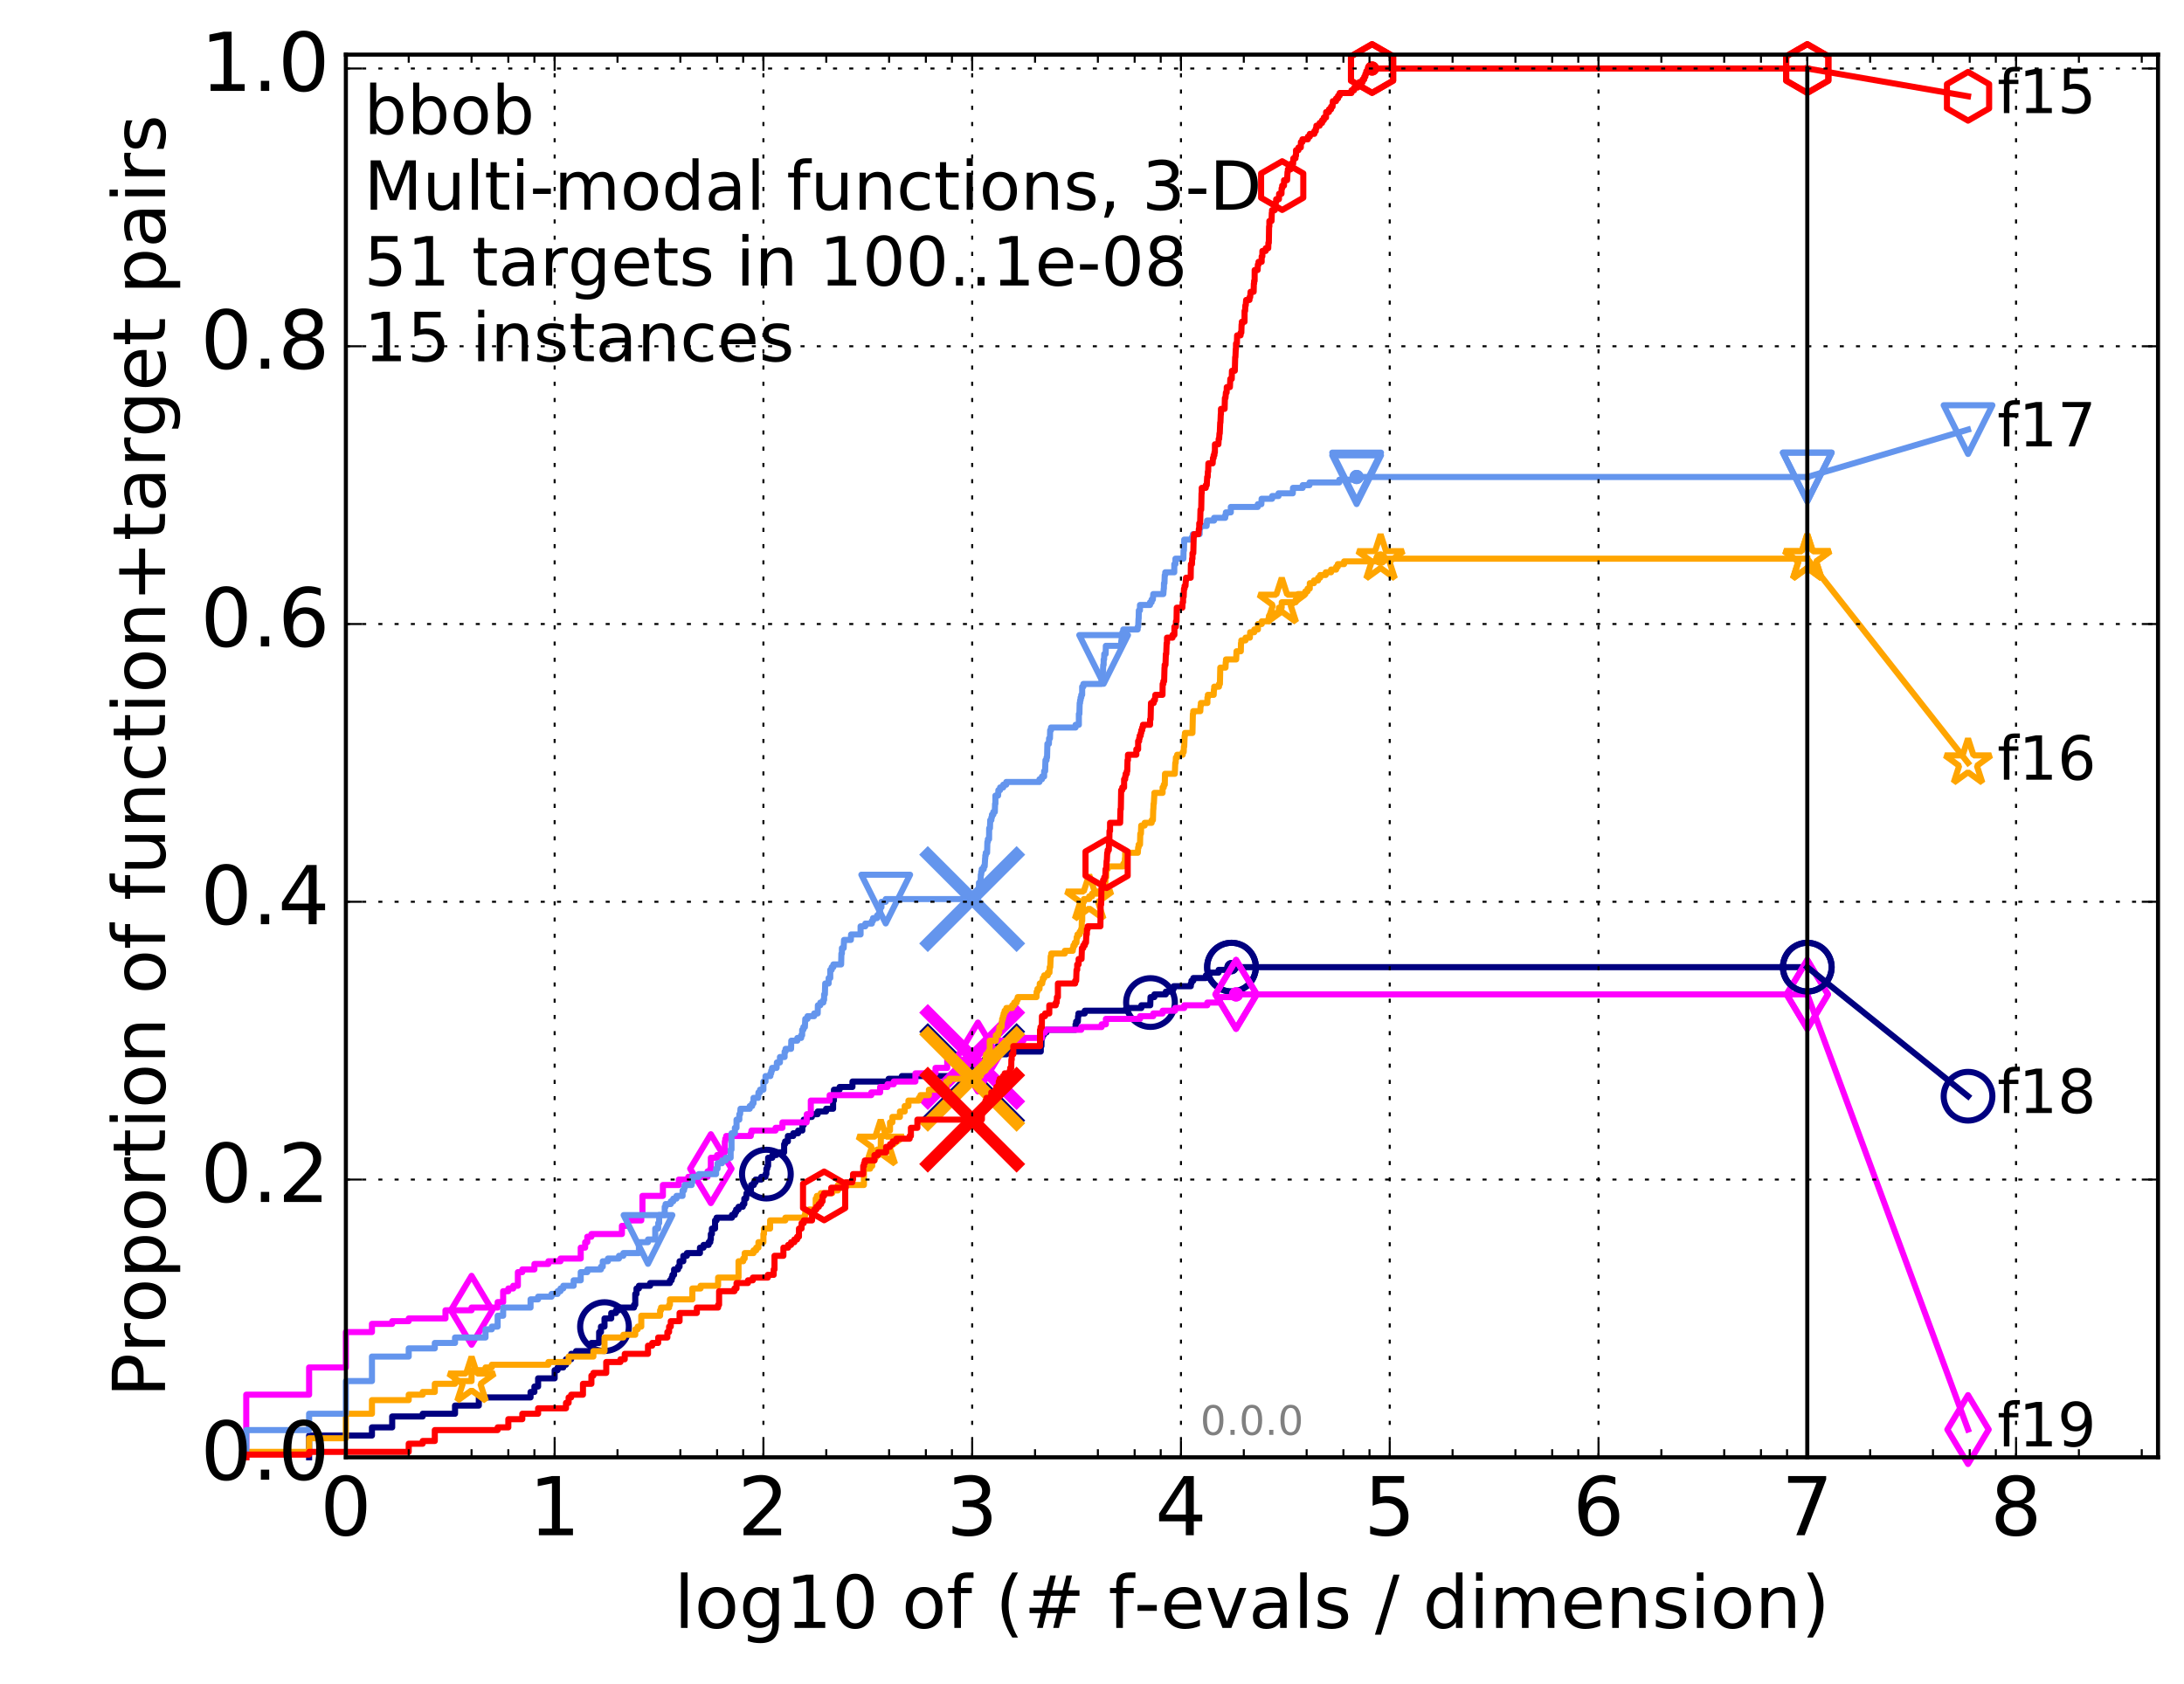 <?xml version="1.0" encoding="utf-8" standalone="no"?>
<!DOCTYPE svg PUBLIC "-//W3C//DTD SVG 1.1//EN"
  "http://www.w3.org/Graphics/SVG/1.1/DTD/svg11.dtd">
<!-- Created with matplotlib (http://matplotlib.org/) -->
<svg height="415pt" version="1.1" viewBox="0 0 538 415" width="538pt" xmlns="http://www.w3.org/2000/svg" xmlns:xlink="http://www.w3.org/1999/xlink">
 <defs>
  <style type="text/css">
*{stroke-linecap:butt;stroke-linejoin:round;stroke-miterlimit:100000;}
  </style>
 </defs>
 <g id="figure_1">
  <g id="patch_1">
   <path d="M 0 415.456 
L 538.8 415.456 
L 538.8 0 
L 0 0 
z
" style="fill:#ffffff;"/>
  </g>
  <g id="axes_1">
   <g id="patch_2">
    <path d="M 85.2 359.056 
L 531.6 359.056 
L 531.6 13.456 
L 85.2 13.456 
z
" style="fill:#ffffff;"/>
   </g>
   <g id="line2d_1">
    <defs>
     <path d="M 0 1.5 
C 0.398 1.5 0.779 1.342 1.061 1.061 
C 1.342 0.779 1.5 0.398 1.5 0 
C 1.5 -0.398 1.342 -0.779 1.061 -1.061 
C 0.779 -1.342 0.398 -1.5 0 -1.5 
C -0.398 -1.5 -0.779 -1.342 -1.061 -1.061 
C -1.342 -0.779 -1.5 -0.398 -1.5 0 
C -1.5 0.398 -1.342 0.779 -1.061 1.061 
C -0.779 1.342 -0.398 1.5 0 1.5 
z
" id="ma911d980ab" style="stroke:#000080;stroke-width:0.5;"/>
    </defs>
    <g>
     <use style="fill:#000080;stroke:#000080;stroke-width:0.5;" x="303.363" xlink:href="#ma911d980ab" y="238.288"/>
     <use style="fill:#000080;stroke:#000080;stroke-width:0.5;" x="303.363" xlink:href="#ma911d980ab" y="238.288"/>
    </g>
   </g>
   <g id="line2d_2">
    <path d="M 76.144 359.056 
L 76.144 353.689 
L 91.625 353.689 
L 91.625 351.676 
L 96.609 351.676 
L 96.609 348.992 
L 104.125 348.992 
L 104.125 348.321 
L 112.091 348.321 
L 112.091 346.309 
L 117.951 346.309 
L 117.951 344.296 
L 130.694 344.296 
L 130.694 342.954 
L 131.645 342.954 
L 131.645 341.612 
L 132.556 341.612 
L 132.556 339.599 
L 136.629 339.599 
L 136.629 337.586 
L 137.361 337.586 
L 137.361 336.915 
L 138.757 336.915 
L 138.757 336.244 
L 139.424 336.244 
L 139.424 334.903 
L 140.701 334.903 
L 140.701 333.561 
L 141.908 333.561 
L 141.908 332.89 
L 145.685 332.89 
L 145.685 330.877 
L 147.587 330.877 
L 147.587 328.193 
L 148.038 328.193 
L 148.038 326.851 
L 148.914 326.851 
L 148.914 324.839 
L 150.569 324.839 
L 150.569 323.497 
L 151.735 323.497 
L 151.735 322.826 
L 152.479 322.826 
L 152.479 322.155 
L 156.182 322.155 
L 156.182 321.484 
L 156.49 321.484 
L 156.49 318.8 
L 156.794 318.8 
L 156.794 317.458 
L 157.39 317.458 
L 157.39 316.787 
L 160.151 316.787 
L 160.151 316.116 
L 165.031 316.116 
L 165.031 315.445 
L 165.444 315.445 
L 165.444 314.774 
L 165.648 314.774 
L 165.648 314.104 
L 166.051 314.104 
L 166.051 312.762 
L 167.026 312.762 
L 167.026 312.091 
L 167.405 312.091 
L 167.405 310.749 
L 168.324 310.749 
L 168.324 309.407 
L 169.207 309.407 
L 169.207 308.736 
L 172.426 308.736 
L 172.426 307.394 
L 173.308 307.394 
L 173.308 306.723 
L 174.569 306.723 
L 174.569 306.052 
L 174.973 306.052 
L 174.973 305.381 
L 175.107 305.381 
L 175.107 304.039 
L 175.371 304.039 
L 175.371 302.698 
L 176.146 302.698 
L 176.146 300.685 
L 176.523 300.685 
L 176.523 300.014 
L 180.302 300.014 
L 180.302 299.343 
L 181.028 299.343 
L 181.028 298.672 
L 181.332 298.672 
L 181.332 298.001 
L 181.928 298.001 
L 181.928 297.33 
L 182.98 297.33 
L 182.98 296.659 
L 183.351 296.659 
L 183.351 295.317 
L 183.806 295.317 
L 183.895 293.975 
L 184.947 293.975 
L 185.032 291.963 
L 185.704 291.963 
L 185.704 291.292 
L 186.114 291.292 
L 186.114 290.621 
L 187.53 290.621 
L 187.53 289.95 
L 188.572 289.95 
L 188.572 289.279 
L 188.79 289.279 
L 188.79 287.937 
L 189.005 287.937 
L 189.005 287.266 
L 189.218 287.266 
L 189.218 285.253 
L 190.253 285.253 
L 190.253 284.582 
L 191.243 284.582 
L 191.243 283.911 
L 193.16 283.911 
L 193.16 281.899 
L 193.396 281.899 
L 193.396 281.228 
L 194.088 281.228 
L 194.088 279.886 
L 195.412 279.886 
L 195.412 279.215 
L 196.611 279.215 
L 196.611 278.544 
L 197.653 278.544 
L 197.653 277.202 
L 197.989 277.202 
L 197.989 275.86 
L 198.786 275.86 
L 198.786 275.189 
L 199.996 275.189 
L 199.996 274.518 
L 201.432 274.518 
L 201.432 273.847 
L 203.501 273.847 
L 203.501 273.176 
L 205.223 273.176 
L 205.223 271.164 
L 205.429 271.164 
L 205.429 268.48 
L 206.822 268.48 
L 206.822 267.809 
L 209.992 267.809 
L 209.992 266.467 
L 218.89 266.467 
L 218.89 265.796 
L 222.158 265.796 
L 222.158 265.125 
L 240.717 265.125 
L 240.78 263.783 
L 242.123 263.783 
L 242.123 262.441 
L 242.235 262.441 
L 242.235 261.77 
L 243.22 261.77 
L 243.22 261.099 
L 243.552 261.099 
L 243.552 259.758 
L 247.943 259.758 
L 247.943 259.087 
L 256.384 259.087 
L 256.384 257.745 
L 256.548 257.745 
L 256.579 255.732 
L 256.769 255.732 
L 256.769 255.061 
L 257.093 255.061 
L 257.093 254.39 
L 257.766 254.39 
L 257.766 253.719 
L 264.94 253.719 
L 264.949 252.377 
L 265.089 252.377 
L 265.089 251.706 
L 265.514 251.706 
L 265.574 250.364 
L 265.657 250.364 
L 265.657 249.694 
L 267.212 249.694 
L 267.212 249.023 
L 277.4 249.023 
L 277.4 248.352 
L 281.156 248.352 
L 281.156 247.681 
L 283.345 247.681 
L 283.411 245.668 
L 284.37 245.668 
L 284.37 244.997 
L 287.18 244.997 
L 287.18 244.326 
L 288.871 244.326 
L 288.871 243.655 
L 289.119 243.655 
L 289.119 242.984 
L 293.339 242.984 
L 293.339 242.313 
L 293.501 242.313 
L 293.501 241.642 
L 293.959 241.642 
L 293.959 240.971 
L 297.061 240.971 
L 297.061 240.3 
L 297.551 240.3 
L 297.551 239.629 
L 300.188 239.629 
L 300.188 238.958 
L 303.363 238.958 
L 303.363 238.288 
L 445.2 238.288 
L 445.2 238.288 
" style="fill:none;stroke:#000080;stroke-linecap:square;stroke-width:1.5;"/>
   </g>
   <g id="line2d_3">
    <defs>
     <path d="M 0 6 
C 1.591 6 3.117 5.368 4.243 4.243 
C 5.368 3.117 6 1.591 6 0 
C 6 -1.591 5.368 -3.117 4.243 -4.243 
C 3.117 -5.368 1.591 -6 0 -6 
C -1.591 -6 -3.117 -5.368 -4.243 -4.243 
C -5.368 -3.117 -6 -1.591 -6 0 
C -6 1.591 -5.368 3.117 -4.243 4.243 
C -3.117 5.368 -1.591 6 0 6 
z
" id="m4e527e395f" style="stroke:#000080;stroke-width:1.5;"/>
    </defs>
    <g>
     <use style="fill:none;stroke:#000080;stroke-width:1.5;" x="148.914" xlink:href="#m4e527e395f" y="326.851"/>
     <use style="fill:none;stroke:#000080;stroke-width:1.5;" x="188.79" xlink:href="#m4e527e395f" y="289.279"/>
     <use style="fill:none;stroke:#000080;stroke-width:1.5;" x="283.411" xlink:href="#m4e527e395f" y="247.01"/>
     <use style="fill:none;stroke:#000080;stroke-width:1.5;" x="303.363" xlink:href="#m4e527e395f" y="238.288"/>
     <use style="fill:none;stroke:#000080;stroke-width:1.5;" x="303.363" xlink:href="#m4e527e395f" y="238.288"/>
     <use style="fill:none;stroke:#000080;stroke-width:1.5;" x="445.2" xlink:href="#m4e527e395f" y="238.288"/>
    </g>
   </g>
   <g id="line2d_4"/>
   <g id="line2d_5">
    <path clip-path="url(#p3aa4e9838b)" d="M 239.486 265.125 
" style="fill:none;stroke:#000080;stroke-linecap:square;"/>
    <defs>
     <path d="M -12 12 
L 12 -12 
M -12 -12 
L 12 12 
" id="m8696bb9b0c" style="stroke:#000080;stroke-width:3.0;"/>
    </defs>
    <g clip-path="url(#p3aa4e9838b)">
     <use style="fill:#000080;stroke:#000080;stroke-width:3.0;" x="239.486" xlink:href="#m8696bb9b0c" y="265.125"/>
    </g>
   </g>
   <g id="line2d_6">
    <defs>
     <path d="M 0 1.5 
C 0.398 1.5 0.779 1.342 1.061 1.061 
C 1.342 0.779 1.5 0.398 1.5 0 
C 1.5 -0.398 1.342 -0.779 1.061 -1.061 
C 0.779 -1.342 0.398 -1.5 0 -1.5 
C -0.398 -1.5 -0.779 -1.342 -1.061 -1.061 
C -1.342 -0.779 -1.5 -0.398 -1.5 0 
C -1.5 0.398 -1.342 0.779 -1.061 1.061 
C -0.779 1.342 -0.398 1.5 0 1.5 
z
" id="md10ce05206" style="stroke:#ff00ff;stroke-width:0.5;"/>
    </defs>
    <g>
     <use style="fill:#ff00ff;stroke:#ff00ff;stroke-width:0.5;" x="304.496" xlink:href="#md10ce05206" y="244.997"/>
     <use style="fill:#ff00ff;stroke:#ff00ff;stroke-width:0.5;" x="304.496" xlink:href="#md10ce05206" y="244.997"/>
    </g>
   </g>
   <g id="line2d_7">
    <path d="M 60.662 359.056 
L 60.662 343.625 
L 76.144 343.625 
L 76.144 336.915 
L 85.2 336.915 
L 85.2 328.193 
L 91.625 328.193 
L 91.625 326.18 
L 96.609 326.18 
L 96.609 325.509 
L 100.682 325.509 
L 100.682 324.839 
L 109.738 324.839 
L 109.738 322.826 
L 116.163 322.826 
L 116.163 322.155 
L 122.589 322.155 
L 122.589 320.813 
L 123.943 320.813 
L 123.943 318.129 
L 125.219 318.129 
L 125.219 317.458 
L 126.427 317.458 
L 126.427 316.787 
L 127.572 316.787 
L 127.572 313.433 
L 128.662 313.433 
L 128.662 312.762 
L 131.645 312.762 
L 131.645 311.42 
L 135.088 311.42 
L 135.088 310.749 
L 138.07 310.749 
L 138.07 310.078 
L 143.054 310.078 
L 143.054 307.394 
L 144.144 307.394 
L 144.144 306.052 
L 144.669 306.052 
L 144.669 304.71 
L 145.685 304.71 
L 145.685 304.039 
L 153.2 304.039 
L 153.2 302.027 
L 154.575 302.027 
L 154.575 300.685 
L 157.97 300.685 
L 157.97 299.343 
L 158.255 299.343 
L 158.255 294.646 
L 163.295 294.646 
L 163.295 291.963 
L 167.216 291.963 
L 167.216 290.621 
L 169.551 290.621 
L 169.551 289.95 
L 174.295 289.95 
L 174.295 288.608 
L 174.973 288.608 
L 174.973 287.937 
L 175.107 287.937 
L 175.107 285.253 
L 176.648 285.253 
L 176.648 284.582 
L 177.973 284.582 
L 177.973 283.911 
L 178.55 283.911 
L 178.55 281.228 
L 178.663 281.228 
L 178.663 280.557 
L 178.889 280.557 
L 178.889 279.886 
L 184.947 279.886 
L 184.947 279.215 
L 185.117 279.215 
L 185.117 278.544 
L 191.049 278.544 
L 191.049 277.873 
L 192.741 277.873 
L 192.741 276.531 
L 198.694 276.531 
L 198.74 274.518 
L 199.733 274.518 
L 199.733 271.164 
L 204.379 271.164 
L 204.379 269.822 
L 214.633 269.822 
L 214.633 269.151 
L 216.811 269.151 
L 216.811 267.809 
L 218.626 267.809 
L 218.626 267.138 
L 220.163 267.138 
L 220.163 266.467 
L 225.501 266.467 
L 225.501 264.454 
L 230.452 264.454 
L 230.452 263.112 
L 233.337 263.112 
L 233.337 261.099 
L 238.008 261.099 
L 238.008 260.429 
L 240.899 260.429 
L 240.899 259.758 
L 241.39 259.758 
L 241.39 259.087 
L 242.82 259.087 
L 242.82 258.416 
L 242.967 258.416 
L 242.967 257.745 
L 244.14 257.745 
L 244.14 256.403 
L 252.104 256.403 
L 252.104 255.732 
L 256.697 255.732 
L 256.697 254.39 
L 257.415 254.39 
L 257.415 253.719 
L 266.345 253.719 
L 266.345 253.048 
L 271.371 253.048 
L 271.371 252.377 
L 272.421 252.377 
L 272.421 251.035 
L 280.839 251.035 
L 280.839 250.364 
L 284.096 250.364 
L 284.096 249.694 
L 286.396 249.694 
L 286.396 249.023 
L 289.459 249.023 
L 289.459 248.352 
L 291.724 248.352 
L 291.724 247.681 
L 297.4 247.681 
L 297.4 247.01 
L 300.514 247.01 
L 300.514 245.668 
L 304.496 245.668 
L 304.496 244.997 
L 445.2 244.997 
L 445.2 244.997 
" style="fill:none;stroke:#ff00ff;stroke-linecap:square;stroke-width:1.5;"/>
   </g>
   <g id="line2d_8">
    <defs>
     <path d="M -0 8.485 
L 5.091 0 
L 0 -8.485 
L -5.091 -0 
z
" id="m622c8eea76" style="stroke:#ff00ff;stroke-linejoin:miter;stroke-width:1.5;"/>
    </defs>
    <g>
     <use style="fill:none;stroke:#ff00ff;stroke-linejoin:miter;stroke-width:1.5;" x="116.163" xlink:href="#m622c8eea76" y="322.826"/>
     <use style="fill:none;stroke:#ff00ff;stroke-linejoin:miter;stroke-width:1.5;" x="175.107" xlink:href="#m622c8eea76" y="287.937"/>
     <use style="fill:none;stroke:#ff00ff;stroke-linejoin:miter;stroke-width:1.5;" x="240.899" xlink:href="#m622c8eea76" y="260.429"/>
     <use style="fill:none;stroke:#ff00ff;stroke-linejoin:miter;stroke-width:1.5;" x="304.496" xlink:href="#m622c8eea76" y="244.997"/>
     <use style="fill:none;stroke:#ff00ff;stroke-linejoin:miter;stroke-width:1.5;" x="304.496" xlink:href="#m622c8eea76" y="244.997"/>
     <use style="fill:none;stroke:#ff00ff;stroke-linejoin:miter;stroke-width:1.5;" x="445.2" xlink:href="#m622c8eea76" y="244.997"/>
    </g>
   </g>
   <g id="line2d_9"/>
   <g id="line2d_10">
    <path clip-path="url(#p3aa4e9838b)" d="M 239.486 260.429 
" style="fill:none;stroke:#ff00ff;stroke-linecap:square;"/>
    <defs>
     <path d="M -12 12 
L 12 -12 
M -12 -12 
L 12 12 
" id="m26b2dd15ff" style="stroke:#ff00ff;stroke-width:3.0;"/>
    </defs>
    <g clip-path="url(#p3aa4e9838b)">
     <use style="fill:#ff00ff;stroke:#ff00ff;stroke-width:3.0;" x="239.486" xlink:href="#m26b2dd15ff" y="260.429"/>
    </g>
   </g>
   <g id="line2d_11">
    <defs>
     <path d="M 0 1.5 
C 0.398 1.5 0.779 1.342 1.061 1.061 
C 1.342 0.779 1.5 0.398 1.5 0 
C 1.5 -0.398 1.342 -0.779 1.061 -1.061 
C 0.779 -1.342 0.398 -1.5 0 -1.5 
C -0.398 -1.5 -0.779 -1.342 -1.061 -1.061 
C -1.342 -0.779 -1.5 -0.398 -1.5 0 
C -1.5 0.398 -1.342 0.779 -1.061 1.061 
C -0.779 1.342 -0.398 1.5 0 1.5 
z
" id="m8931f70261" style="stroke:#ffa500;stroke-width:0.5;"/>
    </defs>
    <g>
     <use style="fill:#ffa500;stroke:#ffa500;stroke-width:0.5;" x="340.08" xlink:href="#m8931f70261" y="137.647"/>
     <use style="fill:#ffa500;stroke:#ffa500;stroke-width:0.5;" x="340.08" xlink:href="#m8931f70261" y="137.647"/>
    </g>
   </g>
   <g id="line2d_12">
    <path d="M 60.662 359.056 
L 60.662 357.714 
L 76.144 357.714 
L 76.144 354.36 
L 85.2 354.36 
L 85.2 348.321 
L 91.625 348.321 
L 91.625 344.967 
L 100.682 344.967 
L 100.682 343.625 
L 104.125 343.625 
L 104.125 342.954 
L 107.107 342.954 
L 107.107 340.941 
L 112.091 340.941 
L 112.091 340.27 
L 116.163 340.27 
L 116.163 337.586 
L 119.606 337.586 
L 119.606 336.915 
L 121.147 336.915 
L 121.147 336.244 
L 135.088 336.244 
L 135.088 335.574 
L 140.072 335.574 
L 140.072 334.232 
L 146.176 334.232 
L 146.176 332.89 
L 148.914 332.89 
L 148.914 329.535 
L 153.552 329.535 
L 153.552 328.864 
L 156.49 328.864 
L 156.49 327.522 
L 157.094 327.522 
L 157.094 326.851 
L 157.97 326.851 
L 157.97 324.168 
L 162.608 324.168 
L 162.608 322.826 
L 162.839 322.826 
L 162.839 322.155 
L 164.821 322.155 
L 164.821 321.484 
L 165.031 321.484 
L 165.031 320.142 
L 170.551 320.142 
L 170.551 317.458 
L 172.576 317.458 
L 172.576 316.787 
L 176.895 316.787 
L 176.895 314.774 
L 181.928 314.774 
L 181.928 310.749 
L 183.073 310.749 
L 183.073 310.078 
L 183.442 310.078 
L 183.442 308.736 
L 185.621 308.736 
L 185.621 308.065 
L 186.276 308.065 
L 186.276 307.394 
L 186.833 307.394 
L 186.833 306.052 
L 188.057 306.052 
L 188.057 304.039 
L 188.206 304.039 
L 188.206 302.698 
L 189.707 302.698 
L 189.707 300.685 
L 193.454 300.685 
L 193.454 300.014 
L 198.227 300.014 
L 198.227 299.343 
L 198.368 299.343 
L 198.368 298.672 
L 199.332 298.672 
L 199.332 298.001 
L 200.936 298.001 
L 200.936 295.317 
L 201.227 295.317 
L 201.227 294.646 
L 202.196 294.646 
L 202.196 293.975 
L 205.015 293.975 
L 205.015 293.304 
L 206.4 293.304 
L 206.4 291.963 
L 212.817 291.963 
L 212.817 287.937 
L 214.36 287.937 
L 214.36 287.266 
L 214.859 287.266 
L 214.859 285.924 
L 215.412 285.924 
L 215.412 285.253 
L 215.738 285.253 
L 215.738 283.911 
L 216.059 283.911 
L 216.059 283.24 
L 216.955 283.24 
L 216.995 279.886 
L 218.05 279.886 
L 218.05 279.215 
L 218.186 279.215 
L 218.186 278.544 
L 219.242 278.544 
L 219.242 276.531 
L 219.825 276.531 
L 219.825 275.189 
L 221.684 275.189 
L 221.684 273.847 
L 222.859 273.847 
L 222.859 272.505 
L 223.78 272.505 
L 223.78 271.164 
L 226.348 271.164 
L 226.348 270.493 
L 226.747 270.493 
L 226.747 269.822 
L 228.821 269.822 
L 228.821 268.48 
L 231.541 268.48 
L 231.541 267.809 
L 233.08 267.809 
L 233.08 266.467 
L 233.86 266.467 
L 233.86 265.796 
L 241.122 265.796 
L 241.122 265.125 
L 241.614 265.125 
L 241.614 264.454 
L 241.77 264.454 
L 241.77 263.783 
L 242.775 263.783 
L 242.775 260.429 
L 242.91 260.429 
L 242.91 259.758 
L 243.452 259.758 
L 243.452 259.087 
L 243.811 259.087 
L 243.811 256.403 
L 245.3 256.403 
L 245.306 255.061 
L 245.889 255.061 
L 245.889 254.39 
L 246.111 254.39 
L 246.194 253.048 
L 246.728 253.048 
L 246.766 251.706 
L 246.862 251.706 
L 246.862 251.035 
L 247.065 251.035 
L 247.065 250.364 
L 247.234 250.364 
L 247.234 249.694 
L 247.474 249.694 
L 247.474 249.023 
L 247.902 249.023 
L 247.902 248.352 
L 249.351 248.352 
L 249.351 247.681 
L 249.839 247.681 
L 249.839 247.01 
L 250.444 247.01 
L 250.444 246.339 
L 250.702 246.339 
L 250.702 245.668 
L 255.325 245.668 
L 255.358 244.326 
L 255.562 244.326 
L 255.562 243.655 
L 256.064 243.655 
L 256.138 242.313 
L 256.745 242.313 
L 256.745 241.642 
L 256.895 241.642 
L 256.895 240.971 
L 257.234 240.971 
L 257.234 240.3 
L 258.118 240.3 
L 258.118 239.629 
L 258.525 239.629 
L 258.572 238.288 
L 258.714 238.288 
L 258.824 235.604 
L 258.959 235.604 
L 258.959 234.933 
L 262.301 234.933 
L 262.301 234.262 
L 264.26 234.262 
L 264.26 233.591 
L 264.422 233.591 
L 264.422 232.92 
L 264.756 232.92 
L 264.756 232.249 
L 265.174 232.249 
L 265.224 230.907 
L 265.425 230.907 
L 265.425 230.236 
L 265.955 230.236 
L 265.955 229.565 
L 266.318 229.565 
L 266.318 228.894 
L 266.457 228.894 
L 266.49 226.882 
L 266.59 226.882 
L 266.59 224.869 
L 266.722 224.869 
L 266.762 222.185 
L 267.015 222.185 
L 267.015 221.514 
L 268.301 221.514 
L 268.301 220.843 
L 269.011 220.843 
L 269.011 220.172 
L 271.312 220.172 
L 271.312 219.501 
L 271.611 219.501 
L 271.611 218.159 
L 271.913 218.159 
L 271.913 217.488 
L 272.298 217.488 
L 272.324 216.147 
L 272.503 216.147 
L 272.534 214.134 
L 272.868 214.134 
L 272.868 213.463 
L 276.723 213.463 
L 276.723 212.792 
L 277.056 212.792 
L 277.116 211.45 
L 277.168 211.45 
L 277.168 210.108 
L 280.286 210.108 
L 280.375 208.766 
L 280.492 208.766 
L 280.492 208.095 
L 280.825 208.095 
L 280.895 205.412 
L 281.051 205.412 
L 281.123 203.399 
L 281.972 203.399 
L 281.972 202.728 
L 283.696 202.728 
L 283.696 202.057 
L 284.008 202.057 
L 284.084 199.373 
L 284.12 199.373 
L 284.163 198.031 
L 284.233 198.031 
L 284.341 196.018 
L 284.362 196.018 
L 284.362 195.348 
L 286.388 195.348 
L 286.388 194.006 
L 286.674 194.006 
L 286.674 193.335 
L 286.928 193.335 
L 286.981 190.651 
L 289.402 190.651 
L 289.512 187.967 
L 289.603 187.967 
L 289.669 186.625 
L 289.978 186.625 
L 289.978 185.954 
L 291.344 185.954 
L 291.344 185.283 
L 291.581 185.283 
L 291.644 183.942 
L 291.716 183.942 
L 291.822 181.258 
L 291.899 181.258 
L 291.899 180.587 
L 293.743 180.587 
L 293.849 175.89 
L 293.94 175.89 
L 293.94 175.219 
L 295.677 175.219 
L 295.745 173.878 
L 295.822 173.878 
L 295.822 173.207 
L 297.427 173.207 
L 297.437 171.865 
L 297.547 171.865 
L 297.547 171.194 
L 298.981 171.194 
L 299.036 169.852 
L 299.105 169.852 
L 299.105 169.181 
L 300.286 169.181 
L 300.286 168.51 
L 300.508 168.51 
L 300.602 164.484 
L 301.889 164.484 
L 301.943 163.143 
L 302.004 163.143 
L 302.004 162.472 
L 304.516 162.472 
L 304.603 160.459 
L 305.658 160.459 
L 305.699 158.446 
L 305.782 158.446 
L 305.782 157.775 
L 306.822 157.775 
L 306.822 157.104 
L 307.892 157.104 
L 307.96 155.762 
L 308.978 155.762 
L 308.978 155.091 
L 309.869 155.091 
L 309.889 153.749 
L 310.824 153.749 
L 310.824 153.078 
L 312.567 153.078 
L 312.609 151.737 
L 313.43 151.737 
L 313.43 151.066 
L 314.994 151.066 
L 315.044 149.724 
L 315.722 149.724 
L 315.741 148.382 
L 319.185 148.382 
L 319.185 147.711 
L 319.766 147.711 
L 319.766 146.369 
L 321.557 146.369 
L 321.557 145.698 
L 322.102 145.698 
L 322.102 145.027 
L 322.641 145.027 
L 322.654 143.685 
L 323.682 143.685 
L 323.682 143.014 
L 324.689 143.014 
L 324.689 142.343 
L 325.207 142.343 
L 325.207 141.673 
L 326.576 141.673 
L 326.576 141.002 
L 327.894 141.002 
L 327.894 140.331 
L 329.146 140.331 
L 329.146 139.66 
L 329.546 139.66 
L 329.546 138.989 
L 331.101 138.989 
L 331.101 138.318 
L 340.08 138.318 
L 340.08 137.647 
L 445.2 137.647 
L 445.2 137.647 
" style="fill:none;stroke:#ffa500;stroke-linecap:square;stroke-width:1.5;"/>
   </g>
   <g id="line2d_13">
    <defs>
     <path d="M 0 -6 
L -1.347 -1.854 
L -5.706 -1.854 
L -2.18 0.708 
L -3.527 4.854 
L -0 2.292 
L 3.527 4.854 
L 2.18 0.708 
L 5.706 -1.854 
L 1.347 -1.854 
z
" id="m7f11e91250" style="stroke:#ffa500;stroke-linejoin:bevel;stroke-width:1.5;"/>
    </defs>
    <g>
     <use style="fill:none;stroke:#ffa500;stroke-linejoin:bevel;stroke-width:1.5;" x="116.163" xlink:href="#m7f11e91250" y="340.27"/>
     <use style="fill:none;stroke:#ffa500;stroke-linejoin:bevel;stroke-width:1.5;" x="216.955" xlink:href="#m7f11e91250" y="281.899"/>
     <use style="fill:none;stroke:#ffa500;stroke-linejoin:bevel;stroke-width:1.5;" x="268.301" xlink:href="#m7f11e91250" y="221.514"/>
     <use style="fill:none;stroke:#ffa500;stroke-linejoin:bevel;stroke-width:1.5;" x="315.741" xlink:href="#m7f11e91250" y="148.382"/>
     <use style="fill:none;stroke:#ffa500;stroke-linejoin:bevel;stroke-width:1.5;" x="340.08" xlink:href="#m7f11e91250" y="137.647"/>
     <use style="fill:none;stroke:#ffa500;stroke-linejoin:bevel;stroke-width:1.5;" x="445.2" xlink:href="#m7f11e91250" y="137.647"/>
    </g>
   </g>
   <g id="line2d_14"/>
   <g id="line2d_15">
    <path clip-path="url(#p3aa4e9838b)" d="M 239.486 265.796 
" style="fill:none;stroke:#ffa500;stroke-linecap:square;"/>
    <defs>
     <path d="M -12 12 
L 12 -12 
M -12 -12 
L 12 12 
" id="mfe91e66b3a" style="stroke:#ffa500;stroke-width:3.0;"/>
    </defs>
    <g clip-path="url(#p3aa4e9838b)">
     <use style="fill:#ffa500;stroke:#ffa500;stroke-width:3.0;" x="239.486" xlink:href="#mfe91e66b3a" y="265.796"/>
    </g>
   </g>
   <g id="line2d_16">
    <defs>
     <path d="M 0 1.5 
C 0.398 1.5 0.779 1.342 1.061 1.061 
C 1.342 0.779 1.5 0.398 1.5 0 
C 1.5 -0.398 1.342 -0.779 1.061 -1.061 
C 0.779 -1.342 0.398 -1.5 0 -1.5 
C -0.398 -1.5 -0.779 -1.342 -1.061 -1.061 
C -1.342 -0.779 -1.5 -0.398 -1.5 0 
C -1.5 0.398 -1.342 0.779 -1.061 1.061 
C -0.779 1.342 -0.398 1.5 0 1.5 
z
" id="mad702b9339" style="stroke:#6495ed;stroke-width:0.5;"/>
    </defs>
    <g>
     <use style="fill:#6495ed;stroke:#6495ed;stroke-width:0.5;" x="334.187" xlink:href="#mad702b9339" y="117.519"/>
     <use style="fill:#6495ed;stroke:#6495ed;stroke-width:0.5;" x="334.187" xlink:href="#mad702b9339" y="117.519"/>
    </g>
   </g>
   <g id="line2d_17">
    <path d="M 60.662 359.056 
L 60.662 352.347 
L 76.144 352.347 
L 76.144 348.321 
L 85.2 348.321 
L 85.2 340.27 
L 91.625 340.27 
L 91.625 334.232 
L 100.682 334.232 
L 100.682 332.219 
L 107.107 332.219 
L 107.107 330.877 
L 112.091 330.877 
L 112.091 329.535 
L 119.606 329.535 
L 119.606 327.522 
L 121.147 327.522 
L 121.147 326.851 
L 122.589 326.851 
L 122.589 324.168 
L 123.943 324.168 
L 123.943 322.155 
L 130.694 322.155 
L 130.694 320.142 
L 132.556 320.142 
L 132.556 319.471 
L 135.871 319.471 
L 135.871 318.8 
L 137.361 318.8 
L 137.361 318.129 
L 138.07 318.129 
L 138.07 317.458 
L 138.757 317.458 
L 138.757 316.787 
L 141.313 316.787 
L 141.313 315.445 
L 143.054 315.445 
L 143.054 313.433 
L 144.669 313.433 
L 144.669 312.762 
L 148.038 312.762 
L 148.038 312.091 
L 148.48 312.091 
L 148.48 310.749 
L 149.757 310.749 
L 149.757 310.078 
L 152.479 310.078 
L 152.479 309.407 
L 153.552 309.407 
L 153.552 308.736 
L 157.39 308.736 
L 157.39 306.052 
L 159.625 306.052 
L 159.625 305.381 
L 161.413 305.381 
L 161.413 302.698 
L 162.137 302.698 
L 162.137 301.356 
L 162.374 301.356 
L 162.374 299.343 
L 163.742 299.343 
L 163.742 297.33 
L 163.962 297.33 
L 163.962 296.659 
L 165.238 296.659 
L 165.238 295.988 
L 165.85 295.988 
L 165.85 295.317 
L 166.641 295.317 
L 166.641 294.646 
L 168.143 294.646 
L 168.143 293.304 
L 168.503 293.304 
L 168.503 292.634 
L 168.681 292.634 
L 168.681 291.963 
L 170.387 291.963 
L 170.387 291.292 
L 170.551 291.292 
L 170.551 289.95 
L 172.124 289.95 
L 172.124 289.279 
L 176.398 289.279 
L 176.398 287.937 
L 176.772 287.937 
L 176.772 286.595 
L 177.855 286.595 
L 177.855 285.924 
L 178.777 285.924 
L 178.777 285.253 
L 179.984 285.253 
L 179.984 283.24 
L 180.197 283.24 
L 180.197 279.215 
L 181.028 279.215 
L 181.028 277.873 
L 181.432 277.873 
L 181.432 275.86 
L 182.123 275.86 
L 182.123 274.518 
L 182.316 274.518 
L 182.412 273.176 
L 184.688 273.176 
L 184.688 272.505 
L 185.286 272.505 
L 185.286 271.834 
L 185.621 271.834 
L 185.621 270.493 
L 186.754 270.493 
L 186.833 269.151 
L 187.223 269.151 
L 187.223 268.48 
L 188.057 268.48 
L 188.057 266.467 
L 188.572 266.467 
L 188.572 265.125 
L 189.776 265.125 
L 189.776 264.454 
L 189.982 264.454 
L 189.982 263.783 
L 190.186 263.783 
L 190.186 263.112 
L 191.308 263.112 
L 191.372 261.77 
L 192.129 261.77 
L 192.129 260.429 
L 193.278 260.429 
L 193.278 259.087 
L 193.513 259.087 
L 193.513 258.416 
L 194.87 258.416 
L 194.925 256.403 
L 196.407 256.403 
L 196.407 255.732 
L 197.36 255.732 
L 197.36 255.061 
L 197.604 255.061 
L 197.604 253.719 
L 197.894 253.719 
L 197.894 253.048 
L 198.274 253.048 
L 198.368 251.035 
L 198.924 251.035 
L 198.924 250.364 
L 200.556 250.364 
L 200.556 249.694 
L 201.432 249.694 
L 201.473 247.681 
L 202.077 247.681 
L 202.077 247.01 
L 202.82 247.01 
L 202.82 246.339 
L 203.011 246.339 
L 203.011 244.997 
L 203.201 244.997 
L 203.277 242.313 
L 204.126 242.313 
L 204.126 240.971 
L 204.522 240.971 
L 204.522 238.958 
L 204.875 238.958 
L 204.875 238.288 
L 205.292 238.288 
L 205.292 237.617 
L 207.204 237.617 
L 207.267 234.933 
L 207.393 234.933 
L 207.393 233.591 
L 207.827 233.591 
L 207.919 231.578 
L 209.598 231.578 
L 209.655 230.236 
L 211.991 230.236 
L 211.991 228.223 
L 213.158 228.223 
L 213.158 227.553 
L 214.769 227.553 
L 214.769 226.882 
L 215.059 226.882 
L 215.059 226.211 
L 216.059 226.211 
L 216.059 225.54 
L 216.522 225.54 
L 216.522 224.869 
L 216.791 224.869 
L 216.791 223.527 
L 217.138 223.527 
L 217.138 222.185 
L 218.186 222.185 
L 218.186 221.514 
L 240.232 221.514 
L 240.232 220.843 
L 241.004 220.843 
L 241.004 220.172 
L 241.136 220.172 
L 241.156 217.488 
L 241.54 217.488 
L 241.614 215.476 
L 241.709 215.476 
L 241.709 214.805 
L 241.843 214.805 
L 241.843 214.134 
L 242.321 214.134 
L 242.321 213.463 
L 242.562 213.463 
L 242.672 211.45 
L 242.711 211.45 
L 242.711 210.779 
L 242.826 210.779 
L 242.826 210.108 
L 243.157 210.108 
L 243.227 207.424 
L 243.352 207.424 
L 243.352 206.753 
L 243.645 206.753 
L 243.669 204.07 
L 243.86 204.07 
L 243.933 202.057 
L 244.212 202.057 
L 244.212 201.386 
L 244.35 201.386 
L 244.35 200.715 
L 244.689 200.715 
L 244.689 200.044 
L 245.063 200.044 
L 245.121 198.031 
L 245.208 198.031 
L 245.208 196.018 
L 245.866 196.018 
L 245.939 194.677 
L 246.364 194.677 
L 246.364 194.006 
L 247.139 194.006 
L 247.139 193.335 
L 247.877 193.335 
L 247.877 192.664 
L 256.057 192.664 
L 256.057 191.993 
L 256.672 191.993 
L 256.672 191.322 
L 257.207 191.322 
L 257.207 189.98 
L 257.455 189.98 
L 257.532 187.296 
L 257.802 187.296 
L 257.802 186.625 
L 257.93 186.625 
L 258.011 183.271 
L 258.385 183.271 
L 258.426 181.929 
L 258.642 181.929 
L 258.692 179.916 
L 258.903 179.916 
L 258.903 179.245 
L 264.954 179.245 
L 264.954 178.574 
L 265.765 178.574 
L 265.765 175.89 
L 265.896 175.89 
L 265.966 173.207 
L 266.064 173.207 
L 266.064 172.536 
L 266.19 172.536 
L 266.19 171.865 
L 266.359 171.865 
L 266.359 171.194 
L 266.575 171.194 
L 266.575 169.181 
L 266.876 169.181 
L 266.876 168.51 
L 271.339 168.51 
L 271.339 167.839 
L 271.556 167.839 
L 271.625 165.826 
L 271.676 165.826 
L 271.768 163.813 
L 271.868 163.813 
L 271.868 162.472 
L 271.979 162.472 
L 272.022 161.13 
L 272.362 161.13 
L 272.413 159.117 
L 276.148 159.117 
L 276.233 157.775 
L 276.299 157.775 
L 276.299 157.104 
L 276.494 157.104 
L 276.494 155.762 
L 276.7 155.762 
L 276.7 155.091 
L 280.254 155.091 
L 280.254 154.42 
L 280.373 154.42 
L 280.463 152.408 
L 280.495 152.408 
L 280.537 150.395 
L 280.813 150.395 
L 280.817 149.053 
L 283.3 149.053 
L 283.3 148.382 
L 283.69 148.382 
L 283.69 147.711 
L 283.992 147.711 
L 284.091 146.369 
L 286.57 146.369 
L 286.674 145.027 
L 286.709 145.027 
L 286.731 143.685 
L 286.847 143.685 
L 286.921 141.673 
L 287.043 141.673 
L 287.043 141.002 
L 289.262 141.002 
L 289.274 138.989 
L 289.553 138.989 
L 289.553 137.647 
L 291.514 137.647 
L 291.557 135.634 
L 291.641 135.634 
L 291.711 132.95 
L 293.628 132.95 
L 293.628 132.279 
L 293.858 132.279 
L 293.858 131.608 
L 295.508 131.608 
L 295.523 130.267 
L 295.652 130.267 
L 295.652 129.596 
L 297.237 129.596 
L 297.342 128.254 
L 299.072 128.254 
L 299.072 127.583 
L 301.816 127.583 
L 301.816 126.912 
L 301.975 126.912 
L 301.975 126.241 
L 303.196 126.241 
L 303.196 124.899 
L 309.836 124.899 
L 309.836 124.228 
L 310.72 124.228 
L 310.778 122.886 
L 313.371 122.886 
L 313.371 122.215 
L 314.951 122.215 
L 314.951 121.544 
L 318.464 121.544 
L 318.514 120.203 
L 320.898 120.203 
L 320.898 119.532 
L 322.576 119.532 
L 322.576 118.861 
L 329.919 118.861 
L 329.919 118.19 
L 334.187 118.19 
L 334.187 117.519 
L 445.2 117.519 
L 445.2 117.519 
" style="fill:none;stroke:#6495ed;stroke-linecap:square;stroke-width:1.5;"/>
   </g>
   <g id="line2d_18">
    <defs>
     <path d="M -0 6 
L 6 -6 
L -6 -6 
z
" id="med0e5a63fe" style="stroke:#6495ed;stroke-linejoin:miter;stroke-width:1.5;"/>
    </defs>
    <g>
     <use style="fill:none;stroke:#6495ed;stroke-linejoin:miter;stroke-width:1.5;" x="159.625" xlink:href="#med0e5a63fe" y="305.381"/>
     <use style="fill:none;stroke:#6495ed;stroke-linejoin:miter;stroke-width:1.5;" x="218.186" xlink:href="#med0e5a63fe" y="221.514"/>
     <use style="fill:none;stroke:#6495ed;stroke-linejoin:miter;stroke-width:1.5;" x="271.868" xlink:href="#med0e5a63fe" y="162.472"/>
     <use style="fill:none;stroke:#6495ed;stroke-linejoin:miter;stroke-width:1.5;" x="334.187" xlink:href="#med0e5a63fe" y="118.19"/>
     <use style="fill:none;stroke:#6495ed;stroke-linejoin:miter;stroke-width:1.5;" x="334.187" xlink:href="#med0e5a63fe" y="117.519"/>
     <use style="fill:none;stroke:#6495ed;stroke-linejoin:miter;stroke-width:1.5;" x="445.2" xlink:href="#med0e5a63fe" y="117.519"/>
    </g>
   </g>
   <g id="line2d_19"/>
   <g id="line2d_20">
    <path clip-path="url(#p3aa4e9838b)" d="M 239.486 221.514 
" style="fill:none;stroke:#6495ed;stroke-linecap:square;"/>
    <defs>
     <path d="M -12 12 
L 12 -12 
M -12 -12 
L 12 12 
" id="m775702a56d" style="stroke:#6495ed;stroke-width:3.0;"/>
    </defs>
    <g clip-path="url(#p3aa4e9838b)">
     <use style="fill:#6495ed;stroke:#6495ed;stroke-width:3.0;" x="239.486" xlink:href="#m775702a56d" y="221.514"/>
    </g>
   </g>
   <g id="line2d_21">
    <defs>
     <path d="M 0 1.5 
C 0.398 1.5 0.779 1.342 1.061 1.061 
C 1.342 0.779 1.5 0.398 1.5 0 
C 1.5 -0.398 1.342 -0.779 1.061 -1.061 
C 0.779 -1.342 0.398 -1.5 0 -1.5 
C -0.398 -1.5 -0.779 -1.342 -1.061 -1.061 
C -1.342 -0.779 -1.5 -0.398 -1.5 0 
C -1.5 0.398 -1.342 0.779 -1.061 1.061 
C -0.779 1.342 -0.398 1.5 0 1.5 
z
" id="m192bf8f1a8" style="stroke:#ff0000;stroke-width:0.5;"/>
    </defs>
    <g>
     <use style="fill:#ff0000;stroke:#ff0000;stroke-width:0.5;" x="337.99" xlink:href="#m192bf8f1a8" y="16.878"/>
     <use style="fill:#ff0000;stroke:#ff0000;stroke-width:0.5;" x="337.99" xlink:href="#m192bf8f1a8" y="16.878"/>
    </g>
   </g>
   <g id="line2d_22">
    <path d="M 60.662 359.056 
L 60.662 358.385 
L 76.144 358.385 
L 76.144 357.714 
L 100.682 357.714 
L 100.682 355.702 
L 104.125 355.702 
L 104.125 355.031 
L 107.107 355.031 
L 107.107 352.347 
L 122.589 352.347 
L 122.589 351.676 
L 125.219 351.676 
L 125.219 349.663 
L 128.662 349.663 
L 128.662 348.321 
L 132.556 348.321 
L 132.556 346.979 
L 139.424 346.979 
L 139.424 345.638 
L 140.072 345.638 
L 140.072 344.296 
L 140.701 344.296 
L 140.701 343.625 
L 143.606 343.625 
L 143.606 340.941 
L 145.685 340.941 
L 145.685 338.928 
L 146.176 338.928 
L 146.176 338.257 
L 149.339 338.257 
L 149.339 335.574 
L 152.842 335.574 
L 152.842 334.903 
L 153.898 334.903 
L 153.898 333.561 
L 159.625 333.561 
L 159.625 331.548 
L 160.664 331.548 
L 160.664 330.877 
L 162.137 330.877 
L 162.137 329.535 
L 164.395 329.535 
L 164.395 328.193 
L 164.821 328.193 
L 164.821 326.851 
L 165.238 326.851 
L 165.238 325.509 
L 167.405 325.509 
L 167.405 323.497 
L 171.664 323.497 
L 171.664 322.155 
L 176.895 322.155 
L 176.895 321.484 
L 177.139 321.484 
L 177.139 318.129 
L 180.926 318.129 
L 180.926 317.458 
L 181.432 317.458 
L 181.432 316.116 
L 184.251 316.116 
L 184.251 315.445 
L 185.454 315.445 
L 185.454 314.774 
L 189.147 314.774 
L 189.147 314.104 
L 190.588 314.104 
L 190.588 312.762 
L 190.787 312.762 
L 190.787 309.407 
L 192.981 309.407 
L 192.981 307.394 
L 194.145 307.394 
L 194.145 306.723 
L 194.87 306.723 
L 194.87 306.052 
L 195.678 306.052 
L 195.678 305.381 
L 196.356 305.381 
L 196.356 304.71 
L 196.813 304.71 
L 196.813 302.698 
L 197.458 302.698 
L 197.458 301.356 
L 197.989 301.356 
L 197.989 300.685 
L 200.04 300.685 
L 200.04 298.672 
L 200.599 298.672 
L 200.599 298.001 
L 201.103 298.001 
L 201.103 297.33 
L 201.717 297.33 
L 201.717 296.659 
L 202.275 296.659 
L 202.275 295.988 
L 202.627 295.988 
L 202.627 294.646 
L 203.011 294.646 
L 203.011 293.975 
L 204.77 293.975 
L 204.77 292.634 
L 208.343 292.634 
L 208.343 291.292 
L 209.964 291.292 
L 209.964 290.621 
L 210.131 290.621 
L 210.131 289.279 
L 212.644 289.279 
L 212.644 287.266 
L 212.842 287.266 
L 212.842 286.595 
L 213.037 286.595 
L 213.037 285.924 
L 215.412 285.924 
L 215.412 284.582 
L 216.292 284.582 
L 216.292 283.911 
L 218.282 283.911 
L 218.282 282.569 
L 219.242 282.569 
L 219.242 281.899 
L 219.896 281.899 
L 219.896 281.228 
L 220.791 281.228 
L 220.791 280.557 
L 224.078 280.557 
L 224.078 279.886 
L 224.388 279.886 
L 224.388 277.873 
L 225.984 277.873 
L 225.984 275.86 
L 241.877 275.86 
L 241.877 273.176 
L 242.568 273.176 
L 242.568 272.505 
L 242.769 272.505 
L 242.769 271.164 
L 243.011 271.164 
L 243.011 270.493 
L 244.188 270.493 
L 244.188 269.151 
L 245.196 269.151 
L 245.196 268.48 
L 245.449 268.48 
L 245.449 267.809 
L 246.028 267.809 
L 246.034 266.467 
L 246.255 266.467 
L 246.255 265.796 
L 247.065 265.796 
L 247.065 265.125 
L 247.49 265.125 
L 247.49 264.454 
L 248.739 264.454 
L 248.739 263.783 
L 248.852 263.783 
L 248.852 263.112 
L 249.105 263.112 
L 249.134 261.099 
L 249.221 261.099 
L 249.221 259.758 
L 249.617 259.758 
L 249.617 257.745 
L 256.195 257.745 
L 256.195 253.719 
L 256.318 253.719 
L 256.318 253.048 
L 256.645 253.048 
L 256.669 250.364 
L 257.442 250.364 
L 257.442 249.694 
L 258.477 249.694 
L 258.48 247.681 
L 260.07 247.681 
L 260.07 247.01 
L 260.309 247.01 
L 260.361 245.668 
L 260.603 245.668 
L 260.603 242.313 
L 264.849 242.313 
L 264.849 241.642 
L 265.099 241.642 
L 265.191 238.958 
L 265.355 238.958 
L 265.355 237.617 
L 265.703 237.617 
L 265.703 236.275 
L 266.426 236.275 
L 266.515 233.591 
L 266.845 233.591 
L 266.845 232.92 
L 267.238 232.92 
L 267.238 232.249 
L 267.522 232.249 
L 267.6 230.236 
L 267.722 230.236 
L 267.76 228.894 
L 267.934 228.894 
L 267.934 228.223 
L 271.071 228.223 
L 271.134 222.856 
L 271.26 222.856 
L 271.33 218.83 
L 271.72 218.83 
L 271.72 216.818 
L 272.019 216.818 
L 272.019 216.147 
L 272.274 216.147 
L 272.343 214.134 
L 272.511 214.134 
L 272.598 212.121 
L 272.659 212.121 
L 272.744 210.108 
L 272.858 210.108 
L 272.858 209.437 
L 273.146 209.437 
L 273.183 207.424 
L 273.269 207.424 
L 273.308 204.741 
L 273.444 204.741 
L 273.444 202.728 
L 275.932 202.728 
L 276.012 199.373 
L 276.103 199.373 
L 276.184 194.677 
L 276.456 194.677 
L 276.456 194.006 
L 276.904 194.006 
L 276.905 191.993 
L 277.168 191.993 
L 277.168 191.322 
L 277.28 191.322 
L 277.28 190.651 
L 277.568 190.651 
L 277.568 189.98 
L 277.688 189.98 
L 277.749 187.296 
L 277.86 187.296 
L 277.86 185.954 
L 279.922 185.954 
L 279.922 184.613 
L 280.361 184.613 
L 280.361 182.6 
L 280.616 182.6 
L 280.616 181.929 
L 280.738 181.929 
L 280.738 181.258 
L 281.002 181.258 
L 281.002 180.587 
L 281.14 180.587 
L 281.14 179.916 
L 281.365 179.916 
L 281.365 179.245 
L 281.546 179.245 
L 281.546 178.574 
L 283.306 178.574 
L 283.306 177.232 
L 283.429 177.232 
L 283.528 173.207 
L 284.201 173.207 
L 284.201 172.536 
L 284.494 172.536 
L 284.603 171.194 
L 286.368 171.194 
L 286.403 168.51 
L 286.575 168.51 
L 286.575 167.839 
L 286.769 167.839 
L 286.862 164.484 
L 286.897 164.484 
L 286.897 163.813 
L 287.102 163.813 
L 287.19 161.13 
L 287.289 161.13 
L 287.385 158.446 
L 287.478 158.446 
L 287.478 157.104 
L 288.84 157.104 
L 288.84 156.433 
L 289.295 156.433 
L 289.308 154.42 
L 289.664 154.42 
L 289.685 153.078 
L 289.818 153.078 
L 289.877 149.724 
L 291.26 149.724 
L 291.322 148.382 
L 291.432 148.382 
L 291.432 147.04 
L 291.576 147.04 
L 291.662 145.027 
L 291.799 145.027 
L 291.799 144.356 
L 292.032 144.356 
L 292.102 143.014 
L 292.161 143.014 
L 292.161 142.343 
L 293.308 142.343 
L 293.362 138.989 
L 293.627 138.989 
L 293.656 137.647 
L 293.751 137.647 
L 293.751 136.305 
L 293.95 136.305 
L 294.053 132.279 
L 294.126 132.279 
L 294.126 131.608 
L 295.217 131.608 
L 295.327 130.267 
L 295.418 130.267 
L 295.418 128.925 
L 295.636 128.925 
L 295.726 125.57 
L 295.901 125.57 
L 295.981 121.544 
L 296.03 121.544 
L 296.03 120.203 
L 297.027 120.203 
L 297.027 119.532 
L 297.269 119.532 
L 297.374 117.519 
L 297.503 117.519 
L 297.544 116.177 
L 297.62 116.177 
L 297.669 114.164 
L 298.722 114.164 
L 298.8 112.822 
L 298.966 112.822 
L 298.966 112.151 
L 299.158 112.151 
L 299.158 111.48 
L 299.272 111.48 
L 299.284 109.468 
L 300.138 109.468 
L 300.209 108.126 
L 300.317 108.126 
L 300.4 106.784 
L 300.472 106.784 
L 300.581 104.1 
L 300.639 104.1 
L 300.722 102.087 
L 300.761 102.087 
L 300.769 100.745 
L 301.668 100.745 
L 301.737 98.062 
L 301.882 98.062 
L 301.985 96.72 
L 302.162 96.72 
L 302.199 95.378 
L 302.973 95.378 
L 303.072 93.365 
L 303.424 93.365 
L 303.472 91.352 
L 304.182 91.352 
L 304.27 87.998 
L 304.331 87.998 
L 304.413 85.985 
L 304.461 85.985 
L 304.478 84.643 
L 304.692 84.643 
L 304.744 82.63 
L 305.601 82.63 
L 305.601 81.959 
L 305.789 81.959 
L 305.846 79.946 
L 305.915 79.946 
L 305.915 79.275 
L 306.572 79.275 
L 306.586 76.592 
L 306.719 76.592 
L 306.773 75.25 
L 306.872 75.25 
L 306.97 73.908 
L 307.793 73.908 
L 307.793 73.237 
L 307.965 73.237 
L 308.059 71.895 
L 308.818 71.895 
L 308.868 69.882 
L 308.931 69.882 
L 308.931 69.211 
L 309.058 69.211 
L 309.072 66.528 
L 309.808 66.528 
L 309.859 65.186 
L 310.018 65.186 
L 310.018 64.515 
L 310.795 64.515 
L 310.795 63.173 
L 310.965 63.173 
L 310.971 61.831 
L 311.791 61.831 
L 311.791 61.16 
L 312.414 61.16 
L 312.456 59.818 
L 312.558 59.818 
L 312.623 55.793 
L 312.689 55.793 
L 312.692 54.451 
L 313.229 54.451 
L 313.292 52.438 
L 313.346 52.438 
L 313.346 51.767 
L 314.047 51.767 
L 314.047 51.096 
L 314.192 51.096 
L 314.272 49.754 
L 314.364 49.754 
L 314.364 49.083 
L 315.05 49.083 
L 315.087 47.741 
L 315.679 47.741 
L 315.704 46.399 
L 315.851 46.399 
L 315.851 45.728 
L 316.298 45.728 
L 316.307 44.387 
L 317.056 44.387 
L 317.162 42.374 
L 317.249 42.374 
L 317.249 41.703 
L 317.966 41.703 
L 317.966 40.361 
L 318.55 40.361 
L 318.594 39.019 
L 319.12 39.019 
L 319.12 38.348 
L 319.258 38.348 
L 319.258 37.006 
L 319.856 37.006 
L 319.856 36.335 
L 320.437 36.335 
L 320.459 34.993 
L 320.832 34.993 
L 320.832 34.323 
L 322.18 34.323 
L 322.18 33.652 
L 322.662 33.652 
L 322.662 32.981 
L 323.771 32.981 
L 323.771 32.31 
L 324.125 32.31 
L 324.125 31.639 
L 324.269 31.639 
L 324.269 30.968 
L 325.076 30.968 
L 325.076 30.297 
L 325.676 30.297 
L 325.676 29.626 
L 326.107 29.626 
L 326.107 28.955 
L 326.651 28.955 
L 326.67 27.613 
L 327.373 27.613 
L 327.373 26.942 
L 327.889 26.942 
L 327.889 26.271 
L 328.261 26.271 
L 328.325 24.929 
L 329.114 24.929 
L 329.114 24.258 
L 329.609 24.258 
L 329.609 23.588 
L 330.001 23.588 
L 330.001 22.917 
L 332.918 22.917 
L 332.918 22.246 
L 333.567 22.246 
L 333.567 21.575 
L 334.426 21.575 
L 334.426 20.904 
L 334.82 20.904 
L 334.82 20.233 
L 335.666 20.233 
L 335.666 19.562 
L 336.066 19.562 
L 336.066 18.891 
L 336.34 18.891 
L 336.34 18.22 
L 336.573 18.22 
L 336.573 17.549 
L 337.99 17.549 
L 337.99 16.878 
L 445.2 16.878 
L 445.2 16.878 
" style="fill:none;stroke:#ff0000;stroke-linecap:square;stroke-width:1.5;"/>
   </g>
   <g id="line2d_23">
    <defs>
     <path d="M 0 -6 
L -5.196 -3 
L -5.196 3 
L -0 6 
L 5.196 3 
L 5.196 -3 
z
" id="m208752acfc" style="stroke:#ff0000;stroke-linejoin:miter;stroke-width:1.5;"/>
    </defs>
    <g>
     <use style="fill:none;stroke:#ff0000;stroke-linejoin:miter;stroke-width:1.5;" x="203.011" xlink:href="#m208752acfc" y="294.646"/>
     <use style="fill:none;stroke:#ff0000;stroke-linejoin:miter;stroke-width:1.5;" x="272.598" xlink:href="#m208752acfc" y="212.792"/>
     <use style="fill:none;stroke:#ff0000;stroke-linejoin:miter;stroke-width:1.5;" x="315.851" xlink:href="#m208752acfc" y="45.728"/>
     <use style="fill:none;stroke:#ff0000;stroke-linejoin:miter;stroke-width:1.5;" x="337.99" xlink:href="#m208752acfc" y="16.878"/>
     <use style="fill:none;stroke:#ff0000;stroke-linejoin:miter;stroke-width:1.5;" x="337.99" xlink:href="#m208752acfc" y="16.878"/>
     <use style="fill:none;stroke:#ff0000;stroke-linejoin:miter;stroke-width:1.5;" x="445.2" xlink:href="#m208752acfc" y="16.878"/>
    </g>
   </g>
   <g id="line2d_24"/>
   <g id="line2d_25">
    <path clip-path="url(#p3aa4e9838b)" d="M 239.486 275.86 
" style="fill:none;stroke:#ff0000;stroke-linecap:square;"/>
    <defs>
     <path d="M -12 12 
L 12 -12 
M -12 -12 
L 12 12 
" id="md65e34773c" style="stroke:#ff0000;stroke-width:3.0;"/>
    </defs>
    <g clip-path="url(#p3aa4e9838b)">
     <use style="fill:#ff0000;stroke:#ff0000;stroke-width:3.0;" x="239.486" xlink:href="#md65e34773c" y="275.86"/>
    </g>
   </g>
   <g id="line2d_26">
    <path d="M 445.2 244.997 
L 484.8 352.213 
" style="fill:none;stroke:#ff00ff;stroke-linecap:square;stroke-width:1.5;"/>
    <g>
     <use style="fill:none;stroke:#ff00ff;stroke-linejoin:miter;stroke-width:1.5;" x="445.2" xlink:href="#m622c8eea76" y="244.997"/>
     <use style="fill:none;stroke:#ff00ff;stroke-linejoin:miter;stroke-width:1.5;" x="484.8" xlink:href="#m622c8eea76" y="352.213"/>
    </g>
   </g>
   <g id="line2d_27">
    <path d="M 445.2 238.288 
L 484.8 270.09 
" style="fill:none;stroke:#000080;stroke-linecap:square;stroke-width:1.5;"/>
    <g>
     <use style="fill:none;stroke:#000080;stroke-width:1.5;" x="445.2" xlink:href="#m4e527e395f" y="238.288"/>
     <use style="fill:none;stroke:#000080;stroke-width:1.5;" x="484.8" xlink:href="#m4e527e395f" y="270.09"/>
    </g>
   </g>
   <g id="line2d_28">
    <path d="M 445.2 137.647 
L 484.8 187.967 
" style="fill:none;stroke:#ffa500;stroke-linecap:square;stroke-width:1.5;"/>
    <g>
     <use style="fill:none;stroke:#ffa500;stroke-linejoin:bevel;stroke-width:1.5;" x="445.2" xlink:href="#m7f11e91250" y="137.647"/>
     <use style="fill:none;stroke:#ffa500;stroke-linejoin:bevel;stroke-width:1.5;" x="484.8" xlink:href="#m7f11e91250" y="187.967"/>
    </g>
   </g>
   <g id="line2d_29">
    <path d="M 445.2 117.519 
L 484.8 105.844 
" style="fill:none;stroke:#6495ed;stroke-linecap:square;stroke-width:1.5;"/>
    <g>
     <use style="fill:none;stroke:#6495ed;stroke-linejoin:miter;stroke-width:1.5;" x="445.2" xlink:href="#med0e5a63fe" y="117.519"/>
     <use style="fill:none;stroke:#6495ed;stroke-linejoin:miter;stroke-width:1.5;" x="484.8" xlink:href="#med0e5a63fe" y="105.844"/>
    </g>
   </g>
   <g id="line2d_30">
    <path d="M 445.2 16.878 
L 484.8 23.722 
" style="fill:none;stroke:#ff0000;stroke-linecap:square;stroke-width:1.5;"/>
    <g>
     <use style="fill:none;stroke:#ff0000;stroke-linejoin:miter;stroke-width:1.5;" x="445.2" xlink:href="#m208752acfc" y="16.878"/>
     <use style="fill:none;stroke:#ff0000;stroke-linejoin:miter;stroke-width:1.5;" x="484.8" xlink:href="#m208752acfc" y="23.722"/>
    </g>
   </g>
   <g id="line2d_31">
    <path d="M 445.2 359.056 
L 445.2 16.878 
" style="fill:none;stroke:#000000;stroke-linecap:square;"/>
   </g>
   <g id="patch_3">
    <path d="M 85.2 13.456 
L 531.6 13.456 
" style="fill:none;stroke:#000000;stroke-linecap:square;stroke-linejoin:miter;"/>
   </g>
   <g id="patch_4">
    <path d="M 531.6 359.056 
L 531.6 13.456 
" style="fill:none;stroke:#000000;stroke-linecap:square;stroke-linejoin:miter;"/>
   </g>
   <g id="patch_5">
    <path d="M 85.2 359.056 
L 531.6 359.056 
" style="fill:none;stroke:#000000;stroke-linecap:square;stroke-linejoin:miter;"/>
   </g>
   <g id="patch_6">
    <path d="M 85.2 359.056 
L 85.2 13.456 
" style="fill:none;stroke:#000000;stroke-linecap:square;stroke-linejoin:miter;"/>
   </g>
   <g id="matplotlib.axis_1">
    <g id="xtick_1">
     <g id="line2d_32">
      <path clip-path="url(#p3aa4e9838b)" d="M 85.2 359.056 
L 85.2 13.456 
" style="fill:none;stroke:#000000;stroke-dasharray:1,3;stroke-dashoffset:0.0;stroke-width:0.5;"/>
     </g>
     <g id="line2d_33">
      <defs>
       <path d="M 0 0 
L 0 -4 
" id="mf02cfca092" style="stroke:#000000;stroke-width:0.5;"/>
      </defs>
      <g>
       <use style="stroke:#000000;stroke-width:0.5;" x="85.2" xlink:href="#mf02cfca092" y="359.056"/>
      </g>
     </g>
     <g id="line2d_34">
      <defs>
       <path d="M 0 0 
L 0 4 
" id="mc92bbabc42" style="stroke:#000000;stroke-width:0.5;"/>
      </defs>
      <g>
       <use style="stroke:#000000;stroke-width:0.5;" x="85.2" xlink:href="#mc92bbabc42" y="13.456"/>
      </g>
     </g>
     <g id="text_1">
      <!-- 0 -->
      <defs>
       <path d="M 31.781 66.406 
Q 24.172 66.406 20.328 58.906 
Q 16.5 51.422 16.5 36.375 
Q 16.5 21.391 20.328 13.891 
Q 24.172 6.391 31.781 6.391 
Q 39.453 6.391 43.281 13.891 
Q 47.125 21.391 47.125 36.375 
Q 47.125 51.422 43.281 58.906 
Q 39.453 66.406 31.781 66.406 
M 31.781 74.219 
Q 44.047 74.219 50.516 64.516 
Q 56.984 54.828 56.984 36.375 
Q 56.984 17.969 50.516 8.266 
Q 44.047 -1.422 31.781 -1.422 
Q 19.531 -1.422 13.062 8.266 
Q 6.594 17.969 6.594 36.375 
Q 6.594 54.828 13.062 64.516 
Q 19.531 74.219 31.781 74.219 
" id="BitstreamVeraSans-Roman-30"/>
      </defs>
      <g transform="translate(78.838 378.253)scale(0.2 -0.2)">
       <use xlink:href="#BitstreamVeraSans-Roman-30"/>
      </g>
     </g>
    </g>
    <g id="xtick_2">
     <g id="line2d_35">
      <path clip-path="url(#p3aa4e9838b)" d="M 136.629 359.056 
L 136.629 13.456 
" style="fill:none;stroke:#000000;stroke-dasharray:1,3;stroke-dashoffset:0.0;stroke-width:0.5;"/>
     </g>
     <g id="line2d_36">
      <g>
       <use style="stroke:#000000;stroke-width:0.5;" x="136.629" xlink:href="#mf02cfca092" y="359.056"/>
      </g>
     </g>
     <g id="line2d_37">
      <g>
       <use style="stroke:#000000;stroke-width:0.5;" x="136.629" xlink:href="#mc92bbabc42" y="13.456"/>
      </g>
     </g>
     <g id="text_2">
      <!-- 1 -->
      <defs>
       <path d="M 12.406 8.297 
L 28.516 8.297 
L 28.516 63.922 
L 10.984 60.406 
L 10.984 69.391 
L 28.422 72.906 
L 38.281 72.906 
L 38.281 8.297 
L 54.391 8.297 
L 54.391 0 
L 12.406 0 
z
" id="BitstreamVeraSans-Roman-31"/>
      </defs>
      <g transform="translate(130.266 378.253)scale(0.2 -0.2)">
       <use xlink:href="#BitstreamVeraSans-Roman-31"/>
      </g>
     </g>
    </g>
    <g id="xtick_3">
     <g id="line2d_38">
      <path clip-path="url(#p3aa4e9838b)" d="M 188.057 359.056 
L 188.057 13.456 
" style="fill:none;stroke:#000000;stroke-dasharray:1,3;stroke-dashoffset:0.0;stroke-width:0.5;"/>
     </g>
     <g id="line2d_39">
      <g>
       <use style="stroke:#000000;stroke-width:0.5;" x="188.057" xlink:href="#mf02cfca092" y="359.056"/>
      </g>
     </g>
     <g id="line2d_40">
      <g>
       <use style="stroke:#000000;stroke-width:0.5;" x="188.057" xlink:href="#mc92bbabc42" y="13.456"/>
      </g>
     </g>
     <g id="text_3">
      <!-- 2 -->
      <defs>
       <path d="M 19.188 8.297 
L 53.609 8.297 
L 53.609 0 
L 7.328 0 
L 7.328 8.297 
Q 12.938 14.109 22.625 23.891 
Q 32.328 33.688 34.812 36.531 
Q 39.547 41.844 41.422 45.531 
Q 43.312 49.219 43.312 52.781 
Q 43.312 58.594 39.234 62.25 
Q 35.156 65.922 28.609 65.922 
Q 23.969 65.922 18.812 64.312 
Q 13.672 62.703 7.812 59.422 
L 7.812 69.391 
Q 13.766 71.781 18.938 73 
Q 24.125 74.219 28.422 74.219 
Q 39.75 74.219 46.484 68.547 
Q 53.219 62.891 53.219 53.422 
Q 53.219 48.922 51.531 44.891 
Q 49.859 40.875 45.406 35.406 
Q 44.188 33.984 37.641 27.219 
Q 31.109 20.453 19.188 8.297 
" id="BitstreamVeraSans-Roman-32"/>
      </defs>
      <g transform="translate(181.695 378.253)scale(0.2 -0.2)">
       <use xlink:href="#BitstreamVeraSans-Roman-32"/>
      </g>
     </g>
    </g>
    <g id="xtick_4">
     <g id="line2d_41">
      <path clip-path="url(#p3aa4e9838b)" d="M 239.486 359.056 
L 239.486 13.456 
" style="fill:none;stroke:#000000;stroke-dasharray:1,3;stroke-dashoffset:0.0;stroke-width:0.5;"/>
     </g>
     <g id="line2d_42">
      <g>
       <use style="stroke:#000000;stroke-width:0.5;" x="239.486" xlink:href="#mf02cfca092" y="359.056"/>
      </g>
     </g>
     <g id="line2d_43">
      <g>
       <use style="stroke:#000000;stroke-width:0.5;" x="239.486" xlink:href="#mc92bbabc42" y="13.456"/>
      </g>
     </g>
     <g id="text_4">
      <!-- 3 -->
      <defs>
       <path d="M 40.578 39.312 
Q 47.656 37.797 51.625 33 
Q 55.609 28.219 55.609 21.188 
Q 55.609 10.406 48.188 4.484 
Q 40.766 -1.422 27.094 -1.422 
Q 22.516 -1.422 17.656 -0.516 
Q 12.797 0.391 7.625 2.203 
L 7.625 11.719 
Q 11.719 9.328 16.594 8.109 
Q 21.484 6.891 26.812 6.891 
Q 36.078 6.891 40.938 10.547 
Q 45.797 14.203 45.797 21.188 
Q 45.797 27.641 41.281 31.266 
Q 36.766 34.906 28.719 34.906 
L 20.219 34.906 
L 20.219 43.016 
L 29.109 43.016 
Q 36.375 43.016 40.234 45.922 
Q 44.094 48.828 44.094 54.297 
Q 44.094 59.906 40.109 62.906 
Q 36.141 65.922 28.719 65.922 
Q 24.656 65.922 20.016 65.031 
Q 15.375 64.156 9.812 62.312 
L 9.812 71.094 
Q 15.438 72.656 20.344 73.438 
Q 25.25 74.219 29.594 74.219 
Q 40.828 74.219 47.359 69.109 
Q 53.906 64.016 53.906 55.328 
Q 53.906 49.266 50.438 45.094 
Q 46.969 40.922 40.578 39.312 
" id="BitstreamVeraSans-Roman-33"/>
      </defs>
      <g transform="translate(233.123 378.253)scale(0.2 -0.2)">
       <use xlink:href="#BitstreamVeraSans-Roman-33"/>
      </g>
     </g>
    </g>
    <g id="xtick_5">
     <g id="line2d_44">
      <path clip-path="url(#p3aa4e9838b)" d="M 290.914 359.056 
L 290.914 13.456 
" style="fill:none;stroke:#000000;stroke-dasharray:1,3;stroke-dashoffset:0.0;stroke-width:0.5;"/>
     </g>
     <g id="line2d_45">
      <g>
       <use style="stroke:#000000;stroke-width:0.5;" x="290.914" xlink:href="#mf02cfca092" y="359.056"/>
      </g>
     </g>
     <g id="line2d_46">
      <g>
       <use style="stroke:#000000;stroke-width:0.5;" x="290.914" xlink:href="#mc92bbabc42" y="13.456"/>
      </g>
     </g>
     <g id="text_5">
      <!-- 4 -->
      <defs>
       <path d="M 37.797 64.312 
L 12.891 25.391 
L 37.797 25.391 
z
M 35.203 72.906 
L 47.609 72.906 
L 47.609 25.391 
L 58.016 25.391 
L 58.016 17.188 
L 47.609 17.188 
L 47.609 0 
L 37.797 0 
L 37.797 17.188 
L 4.891 17.188 
L 4.891 26.703 
z
" id="BitstreamVeraSans-Roman-34"/>
      </defs>
      <g transform="translate(284.552 378.253)scale(0.2 -0.2)">
       <use xlink:href="#BitstreamVeraSans-Roman-34"/>
      </g>
     </g>
    </g>
    <g id="xtick_6">
     <g id="line2d_47">
      <path clip-path="url(#p3aa4e9838b)" d="M 342.343 359.056 
L 342.343 13.456 
" style="fill:none;stroke:#000000;stroke-dasharray:1,3;stroke-dashoffset:0.0;stroke-width:0.5;"/>
     </g>
     <g id="line2d_48">
      <g>
       <use style="stroke:#000000;stroke-width:0.5;" x="342.343" xlink:href="#mf02cfca092" y="359.056"/>
      </g>
     </g>
     <g id="line2d_49">
      <g>
       <use style="stroke:#000000;stroke-width:0.5;" x="342.343" xlink:href="#mc92bbabc42" y="13.456"/>
      </g>
     </g>
     <g id="text_6">
      <!-- 5 -->
      <defs>
       <path d="M 10.797 72.906 
L 49.516 72.906 
L 49.516 64.594 
L 19.828 64.594 
L 19.828 46.734 
Q 21.969 47.469 24.109 47.828 
Q 26.266 48.188 28.422 48.188 
Q 40.625 48.188 47.75 41.5 
Q 54.891 34.812 54.891 23.391 
Q 54.891 11.625 47.562 5.094 
Q 40.234 -1.422 26.906 -1.422 
Q 22.312 -1.422 17.547 -0.641 
Q 12.797 0.141 7.719 1.703 
L 7.719 11.625 
Q 12.109 9.234 16.797 8.062 
Q 21.484 6.891 26.703 6.891 
Q 35.156 6.891 40.078 11.328 
Q 45.016 15.766 45.016 23.391 
Q 45.016 31 40.078 35.438 
Q 35.156 39.891 26.703 39.891 
Q 22.75 39.891 18.812 39.016 
Q 14.891 38.141 10.797 36.281 
z
" id="BitstreamVeraSans-Roman-35"/>
      </defs>
      <g transform="translate(335.98 378.253)scale(0.2 -0.2)">
       <use xlink:href="#BitstreamVeraSans-Roman-35"/>
      </g>
     </g>
    </g>
    <g id="xtick_7">
     <g id="line2d_50">
      <path clip-path="url(#p3aa4e9838b)" d="M 393.771 359.056 
L 393.771 13.456 
" style="fill:none;stroke:#000000;stroke-dasharray:1,3;stroke-dashoffset:0.0;stroke-width:0.5;"/>
     </g>
     <g id="line2d_51">
      <g>
       <use style="stroke:#000000;stroke-width:0.5;" x="393.771" xlink:href="#mf02cfca092" y="359.056"/>
      </g>
     </g>
     <g id="line2d_52">
      <g>
       <use style="stroke:#000000;stroke-width:0.5;" x="393.771" xlink:href="#mc92bbabc42" y="13.456"/>
      </g>
     </g>
     <g id="text_7">
      <!-- 6 -->
      <defs>
       <path d="M 33.016 40.375 
Q 26.375 40.375 22.484 35.828 
Q 18.609 31.297 18.609 23.391 
Q 18.609 15.531 22.484 10.953 
Q 26.375 6.391 33.016 6.391 
Q 39.656 6.391 43.531 10.953 
Q 47.406 15.531 47.406 23.391 
Q 47.406 31.297 43.531 35.828 
Q 39.656 40.375 33.016 40.375 
M 52.594 71.297 
L 52.594 62.312 
Q 48.875 64.062 45.094 64.984 
Q 41.312 65.922 37.594 65.922 
Q 27.828 65.922 22.672 59.328 
Q 17.531 52.734 16.797 39.406 
Q 19.672 43.656 24.016 45.922 
Q 28.375 48.188 33.594 48.188 
Q 44.578 48.188 50.953 41.516 
Q 57.328 34.859 57.328 23.391 
Q 57.328 12.156 50.688 5.359 
Q 44.047 -1.422 33.016 -1.422 
Q 20.359 -1.422 13.672 8.266 
Q 6.984 17.969 6.984 36.375 
Q 6.984 53.656 15.188 63.938 
Q 23.391 74.219 37.203 74.219 
Q 40.922 74.219 44.703 73.484 
Q 48.484 72.75 52.594 71.297 
" id="BitstreamVeraSans-Roman-36"/>
      </defs>
      <g transform="translate(387.409 378.253)scale(0.2 -0.2)">
       <use xlink:href="#BitstreamVeraSans-Roman-36"/>
      </g>
     </g>
    </g>
    <g id="xtick_8">
     <g id="line2d_53">
      <path clip-path="url(#p3aa4e9838b)" d="M 445.2 359.056 
L 445.2 13.456 
" style="fill:none;stroke:#000000;stroke-dasharray:1,3;stroke-dashoffset:0.0;stroke-width:0.5;"/>
     </g>
     <g id="line2d_54">
      <g>
       <use style="stroke:#000000;stroke-width:0.5;" x="445.2" xlink:href="#mf02cfca092" y="359.056"/>
      </g>
     </g>
     <g id="line2d_55">
      <g>
       <use style="stroke:#000000;stroke-width:0.5;" x="445.2" xlink:href="#mc92bbabc42" y="13.456"/>
      </g>
     </g>
     <g id="text_8">
      <!-- 7 -->
      <defs>
       <path d="M 8.203 72.906 
L 55.078 72.906 
L 55.078 68.703 
L 28.609 0 
L 18.312 0 
L 43.219 64.594 
L 8.203 64.594 
z
" id="BitstreamVeraSans-Roman-37"/>
      </defs>
      <g transform="translate(438.837 378.253)scale(0.2 -0.2)">
       <use xlink:href="#BitstreamVeraSans-Roman-37"/>
      </g>
     </g>
    </g>
    <g id="xtick_9">
     <g id="line2d_56">
      <path clip-path="url(#p3aa4e9838b)" d="M 496.629 359.056 
L 496.629 13.456 
" style="fill:none;stroke:#000000;stroke-dasharray:1,3;stroke-dashoffset:0.0;stroke-width:0.5;"/>
     </g>
     <g id="line2d_57">
      <g>
       <use style="stroke:#000000;stroke-width:0.5;" x="496.629" xlink:href="#mf02cfca092" y="359.056"/>
      </g>
     </g>
     <g id="line2d_58">
      <g>
       <use style="stroke:#000000;stroke-width:0.5;" x="496.629" xlink:href="#mc92bbabc42" y="13.456"/>
      </g>
     </g>
     <g id="text_9">
      <!-- 8 -->
      <defs>
       <path d="M 31.781 34.625 
Q 24.75 34.625 20.719 30.859 
Q 16.703 27.094 16.703 20.516 
Q 16.703 13.922 20.719 10.156 
Q 24.75 6.391 31.781 6.391 
Q 38.812 6.391 42.859 10.172 
Q 46.922 13.969 46.922 20.516 
Q 46.922 27.094 42.891 30.859 
Q 38.875 34.625 31.781 34.625 
M 21.922 38.812 
Q 15.578 40.375 12.031 44.719 
Q 8.5 49.078 8.5 55.328 
Q 8.5 64.062 14.719 69.141 
Q 20.953 74.219 31.781 74.219 
Q 42.672 74.219 48.875 69.141 
Q 55.078 64.062 55.078 55.328 
Q 55.078 49.078 51.531 44.719 
Q 48 40.375 41.703 38.812 
Q 48.828 37.156 52.797 32.312 
Q 56.781 27.484 56.781 20.516 
Q 56.781 9.906 50.312 4.234 
Q 43.844 -1.422 31.781 -1.422 
Q 19.734 -1.422 13.25 4.234 
Q 6.781 9.906 6.781 20.516 
Q 6.781 27.484 10.781 32.312 
Q 14.797 37.156 21.922 38.812 
M 18.312 54.391 
Q 18.312 48.734 21.844 45.562 
Q 25.391 42.391 31.781 42.391 
Q 38.141 42.391 41.719 45.562 
Q 45.312 48.734 45.312 54.391 
Q 45.312 60.062 41.719 63.234 
Q 38.141 66.406 31.781 66.406 
Q 25.391 66.406 21.844 63.234 
Q 18.312 60.062 18.312 54.391 
" id="BitstreamVeraSans-Roman-38"/>
      </defs>
      <g transform="translate(490.266 378.253)scale(0.2 -0.2)">
       <use xlink:href="#BitstreamVeraSans-Roman-38"/>
      </g>
     </g>
    </g>
    <g id="xtick_10">
     <g id="line2d_59">
      <defs>
       <path d="M 0 0 
L 0 -2 
" id="mf01a176c1f" style="stroke:#000000;stroke-width:0.5;"/>
      </defs>
      <g>
       <use style="stroke:#000000;stroke-width:0.5;" x="100.682" xlink:href="#mf01a176c1f" y="359.056"/>
      </g>
     </g>
     <g id="line2d_60">
      <defs>
       <path d="M 0 0 
L 0 2 
" id="m25508526bc" style="stroke:#000000;stroke-width:0.5;"/>
      </defs>
      <g>
       <use style="stroke:#000000;stroke-width:0.5;" x="100.682" xlink:href="#m25508526bc" y="13.456"/>
      </g>
     </g>
    </g>
    <g id="xtick_11">
     <g id="line2d_61">
      <g>
       <use style="stroke:#000000;stroke-width:0.5;" x="116.163" xlink:href="#mf01a176c1f" y="359.056"/>
      </g>
     </g>
     <g id="line2d_62">
      <g>
       <use style="stroke:#000000;stroke-width:0.5;" x="116.163" xlink:href="#m25508526bc" y="13.456"/>
      </g>
     </g>
    </g>
    <g id="xtick_12">
     <g id="line2d_63">
      <g>
       <use style="stroke:#000000;stroke-width:0.5;" x="125.219" xlink:href="#mf01a176c1f" y="359.056"/>
      </g>
     </g>
     <g id="line2d_64">
      <g>
       <use style="stroke:#000000;stroke-width:0.5;" x="125.219" xlink:href="#m25508526bc" y="13.456"/>
      </g>
     </g>
    </g>
    <g id="xtick_13">
     <g id="line2d_65">
      <g>
       <use style="stroke:#000000;stroke-width:0.5;" x="131.645" xlink:href="#mf01a176c1f" y="359.056"/>
      </g>
     </g>
     <g id="line2d_66">
      <g>
       <use style="stroke:#000000;stroke-width:0.5;" x="131.645" xlink:href="#m25508526bc" y="13.456"/>
      </g>
     </g>
    </g>
    <g id="xtick_14">
     <g id="line2d_67">
      <g>
       <use style="stroke:#000000;stroke-width:0.5;" x="152.11" xlink:href="#mf01a176c1f" y="359.056"/>
      </g>
     </g>
     <g id="line2d_68">
      <g>
       <use style="stroke:#000000;stroke-width:0.5;" x="152.11" xlink:href="#m25508526bc" y="13.456"/>
      </g>
     </g>
    </g>
    <g id="xtick_15">
     <g id="line2d_69">
      <g>
       <use style="stroke:#000000;stroke-width:0.5;" x="167.592" xlink:href="#mf01a176c1f" y="359.056"/>
      </g>
     </g>
     <g id="line2d_70">
      <g>
       <use style="stroke:#000000;stroke-width:0.5;" x="167.592" xlink:href="#m25508526bc" y="13.456"/>
      </g>
     </g>
    </g>
    <g id="xtick_16">
     <g id="line2d_71">
      <g>
       <use style="stroke:#000000;stroke-width:0.5;" x="176.648" xlink:href="#mf01a176c1f" y="359.056"/>
      </g>
     </g>
     <g id="line2d_72">
      <g>
       <use style="stroke:#000000;stroke-width:0.5;" x="176.648" xlink:href="#m25508526bc" y="13.456"/>
      </g>
     </g>
    </g>
    <g id="xtick_17">
     <g id="line2d_73">
      <g>
       <use style="stroke:#000000;stroke-width:0.5;" x="183.073" xlink:href="#mf01a176c1f" y="359.056"/>
      </g>
     </g>
     <g id="line2d_74">
      <g>
       <use style="stroke:#000000;stroke-width:0.5;" x="183.073" xlink:href="#m25508526bc" y="13.456"/>
      </g>
     </g>
    </g>
    <g id="xtick_18">
     <g id="line2d_75">
      <g>
       <use style="stroke:#000000;stroke-width:0.5;" x="203.539" xlink:href="#mf01a176c1f" y="359.056"/>
      </g>
     </g>
     <g id="line2d_76">
      <g>
       <use style="stroke:#000000;stroke-width:0.5;" x="203.539" xlink:href="#m25508526bc" y="13.456"/>
      </g>
     </g>
    </g>
    <g id="xtick_19">
     <g id="line2d_77">
      <g>
       <use style="stroke:#000000;stroke-width:0.5;" x="219.02" xlink:href="#mf01a176c1f" y="359.056"/>
      </g>
     </g>
     <g id="line2d_78">
      <g>
       <use style="stroke:#000000;stroke-width:0.5;" x="219.02" xlink:href="#m25508526bc" y="13.456"/>
      </g>
     </g>
    </g>
    <g id="xtick_20">
     <g id="line2d_79">
      <g>
       <use style="stroke:#000000;stroke-width:0.5;" x="228.076" xlink:href="#mf01a176c1f" y="359.056"/>
      </g>
     </g>
     <g id="line2d_80">
      <g>
       <use style="stroke:#000000;stroke-width:0.5;" x="228.076" xlink:href="#m25508526bc" y="13.456"/>
      </g>
     </g>
    </g>
    <g id="xtick_21">
     <g id="line2d_81">
      <g>
       <use style="stroke:#000000;stroke-width:0.5;" x="234.502" xlink:href="#mf01a176c1f" y="359.056"/>
      </g>
     </g>
     <g id="line2d_82">
      <g>
       <use style="stroke:#000000;stroke-width:0.5;" x="234.502" xlink:href="#m25508526bc" y="13.456"/>
      </g>
     </g>
    </g>
    <g id="xtick_22">
     <g id="line2d_83">
      <g>
       <use style="stroke:#000000;stroke-width:0.5;" x="254.967" xlink:href="#mf01a176c1f" y="359.056"/>
      </g>
     </g>
     <g id="line2d_84">
      <g>
       <use style="stroke:#000000;stroke-width:0.5;" x="254.967" xlink:href="#m25508526bc" y="13.456"/>
      </g>
     </g>
    </g>
    <g id="xtick_23">
     <g id="line2d_85">
      <g>
       <use style="stroke:#000000;stroke-width:0.5;" x="270.449" xlink:href="#mf01a176c1f" y="359.056"/>
      </g>
     </g>
     <g id="line2d_86">
      <g>
       <use style="stroke:#000000;stroke-width:0.5;" x="270.449" xlink:href="#m25508526bc" y="13.456"/>
      </g>
     </g>
    </g>
    <g id="xtick_24">
     <g id="line2d_87">
      <g>
       <use style="stroke:#000000;stroke-width:0.5;" x="279.505" xlink:href="#mf01a176c1f" y="359.056"/>
      </g>
     </g>
     <g id="line2d_88">
      <g>
       <use style="stroke:#000000;stroke-width:0.5;" x="279.505" xlink:href="#m25508526bc" y="13.456"/>
      </g>
     </g>
    </g>
    <g id="xtick_25">
     <g id="line2d_89">
      <g>
       <use style="stroke:#000000;stroke-width:0.5;" x="285.93" xlink:href="#mf01a176c1f" y="359.056"/>
      </g>
     </g>
     <g id="line2d_90">
      <g>
       <use style="stroke:#000000;stroke-width:0.5;" x="285.93" xlink:href="#m25508526bc" y="13.456"/>
      </g>
     </g>
    </g>
    <g id="xtick_26">
     <g id="line2d_91">
      <g>
       <use style="stroke:#000000;stroke-width:0.5;" x="306.396" xlink:href="#mf01a176c1f" y="359.056"/>
      </g>
     </g>
     <g id="line2d_92">
      <g>
       <use style="stroke:#000000;stroke-width:0.5;" x="306.396" xlink:href="#m25508526bc" y="13.456"/>
      </g>
     </g>
    </g>
    <g id="xtick_27">
     <g id="line2d_93">
      <g>
       <use style="stroke:#000000;stroke-width:0.5;" x="321.877" xlink:href="#mf01a176c1f" y="359.056"/>
      </g>
     </g>
     <g id="line2d_94">
      <g>
       <use style="stroke:#000000;stroke-width:0.5;" x="321.877" xlink:href="#m25508526bc" y="13.456"/>
      </g>
     </g>
    </g>
    <g id="xtick_28">
     <g id="line2d_95">
      <g>
       <use style="stroke:#000000;stroke-width:0.5;" x="330.933" xlink:href="#mf01a176c1f" y="359.056"/>
      </g>
     </g>
     <g id="line2d_96">
      <g>
       <use style="stroke:#000000;stroke-width:0.5;" x="330.933" xlink:href="#m25508526bc" y="13.456"/>
      </g>
     </g>
    </g>
    <g id="xtick_29">
     <g id="line2d_97">
      <g>
       <use style="stroke:#000000;stroke-width:0.5;" x="337.359" xlink:href="#mf01a176c1f" y="359.056"/>
      </g>
     </g>
     <g id="line2d_98">
      <g>
       <use style="stroke:#000000;stroke-width:0.5;" x="337.359" xlink:href="#m25508526bc" y="13.456"/>
      </g>
     </g>
    </g>
    <g id="xtick_30">
     <g id="line2d_99">
      <g>
       <use style="stroke:#000000;stroke-width:0.5;" x="357.824" xlink:href="#mf01a176c1f" y="359.056"/>
      </g>
     </g>
     <g id="line2d_100">
      <g>
       <use style="stroke:#000000;stroke-width:0.5;" x="357.824" xlink:href="#m25508526bc" y="13.456"/>
      </g>
     </g>
    </g>
    <g id="xtick_31">
     <g id="line2d_101">
      <g>
       <use style="stroke:#000000;stroke-width:0.5;" x="373.306" xlink:href="#mf01a176c1f" y="359.056"/>
      </g>
     </g>
     <g id="line2d_102">
      <g>
       <use style="stroke:#000000;stroke-width:0.5;" x="373.306" xlink:href="#m25508526bc" y="13.456"/>
      </g>
     </g>
    </g>
    <g id="xtick_32">
     <g id="line2d_103">
      <g>
       <use style="stroke:#000000;stroke-width:0.5;" x="382.362" xlink:href="#mf01a176c1f" y="359.056"/>
      </g>
     </g>
     <g id="line2d_104">
      <g>
       <use style="stroke:#000000;stroke-width:0.5;" x="382.362" xlink:href="#m25508526bc" y="13.456"/>
      </g>
     </g>
    </g>
    <g id="xtick_33">
     <g id="line2d_105">
      <g>
       <use style="stroke:#000000;stroke-width:0.5;" x="388.787" xlink:href="#mf01a176c1f" y="359.056"/>
      </g>
     </g>
     <g id="line2d_106">
      <g>
       <use style="stroke:#000000;stroke-width:0.5;" x="388.787" xlink:href="#m25508526bc" y="13.456"/>
      </g>
     </g>
    </g>
    <g id="xtick_34">
     <g id="line2d_107">
      <g>
       <use style="stroke:#000000;stroke-width:0.5;" x="409.253" xlink:href="#mf01a176c1f" y="359.056"/>
      </g>
     </g>
     <g id="line2d_108">
      <g>
       <use style="stroke:#000000;stroke-width:0.5;" x="409.253" xlink:href="#m25508526bc" y="13.456"/>
      </g>
     </g>
    </g>
    <g id="xtick_35">
     <g id="line2d_109">
      <g>
       <use style="stroke:#000000;stroke-width:0.5;" x="424.735" xlink:href="#mf01a176c1f" y="359.056"/>
      </g>
     </g>
     <g id="line2d_110">
      <g>
       <use style="stroke:#000000;stroke-width:0.5;" x="424.735" xlink:href="#m25508526bc" y="13.456"/>
      </g>
     </g>
    </g>
    <g id="xtick_36">
     <g id="line2d_111">
      <g>
       <use style="stroke:#000000;stroke-width:0.5;" x="433.791" xlink:href="#mf01a176c1f" y="359.056"/>
      </g>
     </g>
     <g id="line2d_112">
      <g>
       <use style="stroke:#000000;stroke-width:0.5;" x="433.791" xlink:href="#m25508526bc" y="13.456"/>
      </g>
     </g>
    </g>
    <g id="xtick_37">
     <g id="line2d_113">
      <g>
       <use style="stroke:#000000;stroke-width:0.5;" x="440.216" xlink:href="#mf01a176c1f" y="359.056"/>
      </g>
     </g>
     <g id="line2d_114">
      <g>
       <use style="stroke:#000000;stroke-width:0.5;" x="440.216" xlink:href="#m25508526bc" y="13.456"/>
      </g>
     </g>
    </g>
    <g id="xtick_38">
     <g id="line2d_115">
      <g>
       <use style="stroke:#000000;stroke-width:0.5;" x="460.682" xlink:href="#mf01a176c1f" y="359.056"/>
      </g>
     </g>
     <g id="line2d_116">
      <g>
       <use style="stroke:#000000;stroke-width:0.5;" x="460.682" xlink:href="#m25508526bc" y="13.456"/>
      </g>
     </g>
    </g>
    <g id="xtick_39">
     <g id="line2d_117">
      <g>
       <use style="stroke:#000000;stroke-width:0.5;" x="476.163" xlink:href="#mf01a176c1f" y="359.056"/>
      </g>
     </g>
     <g id="line2d_118">
      <g>
       <use style="stroke:#000000;stroke-width:0.5;" x="476.163" xlink:href="#m25508526bc" y="13.456"/>
      </g>
     </g>
    </g>
    <g id="xtick_40">
     <g id="line2d_119">
      <g>
       <use style="stroke:#000000;stroke-width:0.5;" x="485.219" xlink:href="#mf01a176c1f" y="359.056"/>
      </g>
     </g>
     <g id="line2d_120">
      <g>
       <use style="stroke:#000000;stroke-width:0.5;" x="485.219" xlink:href="#m25508526bc" y="13.456"/>
      </g>
     </g>
    </g>
    <g id="xtick_41">
     <g id="line2d_121">
      <g>
       <use style="stroke:#000000;stroke-width:0.5;" x="491.645" xlink:href="#mf01a176c1f" y="359.056"/>
      </g>
     </g>
     <g id="line2d_122">
      <g>
       <use style="stroke:#000000;stroke-width:0.5;" x="491.645" xlink:href="#m25508526bc" y="13.456"/>
      </g>
     </g>
    </g>
    <g id="xtick_42">
     <g id="line2d_123">
      <g>
       <use style="stroke:#000000;stroke-width:0.5;" x="512.11" xlink:href="#mf01a176c1f" y="359.056"/>
      </g>
     </g>
     <g id="line2d_124">
      <g>
       <use style="stroke:#000000;stroke-width:0.5;" x="512.11" xlink:href="#m25508526bc" y="13.456"/>
      </g>
     </g>
    </g>
    <g id="xtick_43">
     <g id="line2d_125">
      <g>
       <use style="stroke:#000000;stroke-width:0.5;" x="527.592" xlink:href="#mf01a176c1f" y="359.056"/>
      </g>
     </g>
     <g id="line2d_126">
      <g>
       <use style="stroke:#000000;stroke-width:0.5;" x="527.592" xlink:href="#m25508526bc" y="13.456"/>
      </g>
     </g>
    </g>
    <g id="text_10">
     <!-- log10 of (# f-evals / dimension) -->
     <defs>
      <path id="BitstreamVeraSans-Roman-20"/>
      <path d="M 51.125 44 
L 36.922 44 
L 32.812 27.688 
L 47.125 27.688 
z
M 43.797 71.781 
L 38.719 51.516 
L 52.984 51.516 
L 58.109 71.781 
L 65.922 71.781 
L 60.891 51.516 
L 76.125 51.516 
L 76.125 44 
L 58.984 44 
L 54.984 27.688 
L 70.516 27.688 
L 70.516 20.219 
L 53.078 20.219 
L 48 0 
L 40.188 0 
L 45.219 20.219 
L 30.906 20.219 
L 25.875 0 
L 18.016 0 
L 23.094 20.219 
L 7.719 20.219 
L 7.719 27.688 
L 24.906 27.688 
L 29 44 
L 13.281 44 
L 13.281 51.516 
L 30.906 51.516 
L 35.891 71.781 
z
" id="BitstreamVeraSans-Roman-23"/>
      <path d="M 52 44.188 
Q 55.375 50.25 60.062 53.125 
Q 64.75 56 71.094 56 
Q 79.641 56 84.281 50.016 
Q 88.922 44.047 88.922 33.016 
L 88.922 0 
L 79.891 0 
L 79.891 32.719 
Q 79.891 40.578 77.094 44.375 
Q 74.312 48.188 68.609 48.188 
Q 61.625 48.188 57.562 43.547 
Q 53.516 38.922 53.516 30.906 
L 53.516 0 
L 44.484 0 
L 44.484 32.719 
Q 44.484 40.625 41.703 44.406 
Q 38.922 48.188 33.109 48.188 
Q 26.219 48.188 22.156 43.531 
Q 18.109 38.875 18.109 30.906 
L 18.109 0 
L 9.078 0 
L 9.078 54.688 
L 18.109 54.688 
L 18.109 46.188 
Q 21.188 51.219 25.484 53.609 
Q 29.781 56 35.688 56 
Q 41.656 56 45.828 52.969 
Q 50 49.953 52 44.188 
" id="BitstreamVeraSans-Roman-6d"/>
      <path d="M 54.891 33.016 
L 54.891 0 
L 45.906 0 
L 45.906 32.719 
Q 45.906 40.484 42.875 44.328 
Q 39.844 48.188 33.797 48.188 
Q 26.516 48.188 22.312 43.547 
Q 18.109 38.922 18.109 30.906 
L 18.109 0 
L 9.078 0 
L 9.078 54.688 
L 18.109 54.688 
L 18.109 46.188 
Q 21.344 51.125 25.703 53.562 
Q 30.078 56 35.797 56 
Q 45.219 56 50.047 50.172 
Q 54.891 44.344 54.891 33.016 
" id="BitstreamVeraSans-Roman-6e"/>
      <path d="M 31 75.875 
Q 24.469 64.656 21.281 53.656 
Q 18.109 42.672 18.109 31.391 
Q 18.109 20.125 21.312 9.062 
Q 24.516 -2 31 -13.188 
L 23.188 -13.188 
Q 15.875 -1.703 12.234 9.375 
Q 8.594 20.453 8.594 31.391 
Q 8.594 42.281 12.203 53.312 
Q 15.828 64.359 23.188 75.875 
z
" id="BitstreamVeraSans-Roman-28"/>
      <path d="M 30.609 48.391 
Q 23.391 48.391 19.188 42.75 
Q 14.984 37.109 14.984 27.297 
Q 14.984 17.484 19.156 11.844 
Q 23.344 6.203 30.609 6.203 
Q 37.797 6.203 41.984 11.859 
Q 46.188 17.531 46.188 27.297 
Q 46.188 37.016 41.984 42.703 
Q 37.797 48.391 30.609 48.391 
M 30.609 56 
Q 42.328 56 49.016 48.375 
Q 55.719 40.766 55.719 27.297 
Q 55.719 13.875 49.016 6.219 
Q 42.328 -1.422 30.609 -1.422 
Q 18.844 -1.422 12.172 6.219 
Q 5.516 13.875 5.516 27.297 
Q 5.516 40.766 12.172 48.375 
Q 18.844 56 30.609 56 
" id="BitstreamVeraSans-Roman-6f"/>
      <path d="M 9.422 75.984 
L 18.406 75.984 
L 18.406 0 
L 9.422 0 
z
" id="BitstreamVeraSans-Roman-6c"/>
      <path d="M 2.984 54.688 
L 12.5 54.688 
L 29.594 8.797 
L 46.688 54.688 
L 56.203 54.688 
L 35.688 0 
L 23.484 0 
z
" id="BitstreamVeraSans-Roman-76"/>
      <path d="M 9.422 54.688 
L 18.406 54.688 
L 18.406 0 
L 9.422 0 
z
M 9.422 75.984 
L 18.406 75.984 
L 18.406 64.594 
L 9.422 64.594 
z
" id="BitstreamVeraSans-Roman-69"/>
      <path d="M 4.891 31.391 
L 31.203 31.391 
L 31.203 23.391 
L 4.891 23.391 
z
" id="BitstreamVeraSans-Roman-2d"/>
      <path d="M 25.391 72.906 
L 33.688 72.906 
L 8.297 -9.281 
L 0 -9.281 
z
" id="BitstreamVeraSans-Roman-2f"/>
      <path d="M 56.203 29.594 
L 56.203 25.203 
L 14.891 25.203 
Q 15.484 15.922 20.484 11.062 
Q 25.484 6.203 34.422 6.203 
Q 39.594 6.203 44.453 7.469 
Q 49.312 8.734 54.109 11.281 
L 54.109 2.781 
Q 49.266 0.734 44.188 -0.344 
Q 39.109 -1.422 33.891 -1.422 
Q 20.797 -1.422 13.156 6.188 
Q 5.516 13.812 5.516 26.812 
Q 5.516 40.234 12.766 48.109 
Q 20.016 56 32.328 56 
Q 43.359 56 49.781 48.891 
Q 56.203 41.797 56.203 29.594 
M 47.219 32.234 
Q 47.125 39.594 43.094 43.984 
Q 39.062 48.391 32.422 48.391 
Q 24.906 48.391 20.391 44.141 
Q 15.875 39.891 15.188 32.172 
z
" id="BitstreamVeraSans-Roman-65"/>
      <path d="M 45.406 46.391 
L 45.406 75.984 
L 54.391 75.984 
L 54.391 0 
L 45.406 0 
L 45.406 8.203 
Q 42.578 3.328 38.25 0.953 
Q 33.938 -1.422 27.875 -1.422 
Q 17.969 -1.422 11.734 6.484 
Q 5.516 14.406 5.516 27.297 
Q 5.516 40.188 11.734 48.094 
Q 17.969 56 27.875 56 
Q 33.938 56 38.25 53.625 
Q 42.578 51.266 45.406 46.391 
M 14.797 27.297 
Q 14.797 17.391 18.875 11.75 
Q 22.953 6.109 30.078 6.109 
Q 37.203 6.109 41.297 11.75 
Q 45.406 17.391 45.406 27.297 
Q 45.406 37.203 41.297 42.844 
Q 37.203 48.484 30.078 48.484 
Q 22.953 48.484 18.875 42.844 
Q 14.797 37.203 14.797 27.297 
" id="BitstreamVeraSans-Roman-64"/>
      <path d="M 45.406 27.984 
Q 45.406 37.75 41.375 43.109 
Q 37.359 48.484 30.078 48.484 
Q 22.859 48.484 18.828 43.109 
Q 14.797 37.75 14.797 27.984 
Q 14.797 18.266 18.828 12.891 
Q 22.859 7.516 30.078 7.516 
Q 37.359 7.516 41.375 12.891 
Q 45.406 18.266 45.406 27.984 
M 54.391 6.781 
Q 54.391 -7.172 48.188 -13.984 
Q 42 -20.797 29.203 -20.797 
Q 24.469 -20.797 20.266 -20.094 
Q 16.062 -19.391 12.109 -17.922 
L 12.109 -9.188 
Q 16.062 -11.328 19.922 -12.344 
Q 23.781 -13.375 27.781 -13.375 
Q 36.625 -13.375 41.016 -8.766 
Q 45.406 -4.156 45.406 5.172 
L 45.406 9.625 
Q 42.625 4.781 38.281 2.391 
Q 33.938 0 27.875 0 
Q 17.828 0 11.672 7.656 
Q 5.516 15.328 5.516 27.984 
Q 5.516 40.672 11.672 48.328 
Q 17.828 56 27.875 56 
Q 33.938 56 38.281 53.609 
Q 42.625 51.219 45.406 46.391 
L 45.406 54.688 
L 54.391 54.688 
z
" id="BitstreamVeraSans-Roman-67"/>
      <path d="M 37.109 75.984 
L 37.109 68.5 
L 28.516 68.5 
Q 23.688 68.5 21.797 66.547 
Q 19.922 64.594 19.922 59.516 
L 19.922 54.688 
L 34.719 54.688 
L 34.719 47.703 
L 19.922 47.703 
L 19.922 0 
L 10.891 0 
L 10.891 47.703 
L 2.297 47.703 
L 2.297 54.688 
L 10.891 54.688 
L 10.891 58.5 
Q 10.891 67.625 15.141 71.797 
Q 19.391 75.984 28.609 75.984 
z
" id="BitstreamVeraSans-Roman-66"/>
      <path d="M 34.281 27.484 
Q 23.391 27.484 19.188 25 
Q 14.984 22.516 14.984 16.5 
Q 14.984 11.719 18.141 8.906 
Q 21.297 6.109 26.703 6.109 
Q 34.188 6.109 38.703 11.406 
Q 43.219 16.703 43.219 25.484 
L 43.219 27.484 
z
M 52.203 31.203 
L 52.203 0 
L 43.219 0 
L 43.219 8.297 
Q 40.141 3.328 35.547 0.953 
Q 30.953 -1.422 24.312 -1.422 
Q 15.922 -1.422 10.953 3.297 
Q 6 8.016 6 15.922 
Q 6 25.141 12.172 29.828 
Q 18.359 34.516 30.609 34.516 
L 43.219 34.516 
L 43.219 35.406 
Q 43.219 41.609 39.141 45 
Q 35.062 48.391 27.688 48.391 
Q 23 48.391 18.547 47.266 
Q 14.109 46.141 10.016 43.891 
L 10.016 52.203 
Q 14.938 54.109 19.578 55.047 
Q 24.219 56 28.609 56 
Q 40.484 56 46.344 49.844 
Q 52.203 43.703 52.203 31.203 
" id="BitstreamVeraSans-Roman-61"/>
      <path d="M 44.281 53.078 
L 44.281 44.578 
Q 40.484 46.531 36.375 47.5 
Q 32.281 48.484 27.875 48.484 
Q 21.188 48.484 17.844 46.438 
Q 14.5 44.391 14.5 40.281 
Q 14.5 37.156 16.891 35.375 
Q 19.281 33.594 26.516 31.984 
L 29.594 31.297 
Q 39.156 29.25 43.188 25.516 
Q 47.219 21.781 47.219 15.094 
Q 47.219 7.469 41.188 3.016 
Q 35.156 -1.422 24.609 -1.422 
Q 20.219 -1.422 15.453 -0.562 
Q 10.688 0.297 5.422 2 
L 5.422 11.281 
Q 10.406 8.688 15.234 7.391 
Q 20.062 6.109 24.812 6.109 
Q 31.156 6.109 34.562 8.281 
Q 37.984 10.453 37.984 14.406 
Q 37.984 18.062 35.516 20.016 
Q 33.062 21.969 24.703 23.781 
L 21.578 24.516 
Q 13.234 26.266 9.516 29.906 
Q 5.812 33.547 5.812 39.891 
Q 5.812 47.609 11.281 51.797 
Q 16.75 56 26.812 56 
Q 31.781 56 36.172 55.266 
Q 40.578 54.547 44.281 53.078 
" id="BitstreamVeraSans-Roman-73"/>
      <path d="M 8.016 75.875 
L 15.828 75.875 
Q 23.141 64.359 26.781 53.312 
Q 30.422 42.281 30.422 31.391 
Q 30.422 20.453 26.781 9.375 
Q 23.141 -1.703 15.828 -13.188 
L 8.016 -13.188 
Q 14.5 -2 17.703 9.062 
Q 20.906 20.125 20.906 31.391 
Q 20.906 42.672 17.703 53.656 
Q 14.5 64.656 8.016 75.875 
" id="BitstreamVeraSans-Roman-29"/>
     </defs>
     <g transform="translate(166.055 401.09)scale(0.18 -0.18)">
      <use xlink:href="#BitstreamVeraSans-Roman-6c"/>
      <use x="27.783" xlink:href="#BitstreamVeraSans-Roman-6f"/>
      <use x="88.965" xlink:href="#BitstreamVeraSans-Roman-67"/>
      <use x="152.441" xlink:href="#BitstreamVeraSans-Roman-31"/>
      <use x="216.064" xlink:href="#BitstreamVeraSans-Roman-30"/>
      <use x="279.688" xlink:href="#BitstreamVeraSans-Roman-20"/>
      <use x="311.475" xlink:href="#BitstreamVeraSans-Roman-6f"/>
      <use x="372.656" xlink:href="#BitstreamVeraSans-Roman-66"/>
      <use x="407.861" xlink:href="#BitstreamVeraSans-Roman-20"/>
      <use x="439.648" xlink:href="#BitstreamVeraSans-Roman-28"/>
      <use x="478.662" xlink:href="#BitstreamVeraSans-Roman-23"/>
      <use x="562.451" xlink:href="#BitstreamVeraSans-Roman-20"/>
      <use x="594.238" xlink:href="#BitstreamVeraSans-Roman-66"/>
      <use x="629.365" xlink:href="#BitstreamVeraSans-Roman-2d"/>
      <use x="665.449" xlink:href="#BitstreamVeraSans-Roman-65"/>
      <use x="726.973" xlink:href="#BitstreamVeraSans-Roman-76"/>
      <use x="786.152" xlink:href="#BitstreamVeraSans-Roman-61"/>
      <use x="847.432" xlink:href="#BitstreamVeraSans-Roman-6c"/>
      <use x="875.215" xlink:href="#BitstreamVeraSans-Roman-73"/>
      <use x="927.314" xlink:href="#BitstreamVeraSans-Roman-20"/>
      <use x="959.102" xlink:href="#BitstreamVeraSans-Roman-2f"/>
      <use x="992.793" xlink:href="#BitstreamVeraSans-Roman-20"/>
      <use x="1024.58" xlink:href="#BitstreamVeraSans-Roman-64"/>
      <use x="1088.057" xlink:href="#BitstreamVeraSans-Roman-69"/>
      <use x="1115.84" xlink:href="#BitstreamVeraSans-Roman-6d"/>
      <use x="1213.252" xlink:href="#BitstreamVeraSans-Roman-65"/>
      <use x="1274.775" xlink:href="#BitstreamVeraSans-Roman-6e"/>
      <use x="1338.154" xlink:href="#BitstreamVeraSans-Roman-73"/>
      <use x="1390.254" xlink:href="#BitstreamVeraSans-Roman-69"/>
      <use x="1418.037" xlink:href="#BitstreamVeraSans-Roman-6f"/>
      <use x="1479.219" xlink:href="#BitstreamVeraSans-Roman-6e"/>
      <use x="1542.598" xlink:href="#BitstreamVeraSans-Roman-29"/>
     </g>
    </g>
   </g>
   <g id="matplotlib.axis_2">
    <g id="ytick_1">
     <g id="line2d_127">
      <path clip-path="url(#p3aa4e9838b)" d="M 85.2 359.056 
L 531.6 359.056 
" style="fill:none;stroke:#000000;stroke-dasharray:1,3;stroke-dashoffset:0.0;stroke-width:0.5;"/>
     </g>
     <g id="line2d_128">
      <defs>
       <path d="M 0 0 
L 4 0 
" id="m7e049e6aed" style="stroke:#000000;stroke-width:0.5;"/>
      </defs>
      <g>
       <use style="stroke:#000000;stroke-width:0.5;" x="85.2" xlink:href="#m7e049e6aed" y="359.056"/>
      </g>
     </g>
     <g id="line2d_129">
      <defs>
       <path d="M 0 0 
L -4 0 
" id="mb85ef3807f" style="stroke:#000000;stroke-width:0.5;"/>
      </defs>
      <g>
       <use style="stroke:#000000;stroke-width:0.5;" x="531.6" xlink:href="#mb85ef3807f" y="359.056"/>
      </g>
     </g>
     <g id="text_11">
      <!-- 0.0 -->
      <defs>
       <path d="M 10.688 12.406 
L 21 12.406 
L 21 0 
L 10.688 0 
z
" id="BitstreamVeraSans-Roman-2e"/>
      </defs>
      <g transform="translate(49.394 364.575)scale(0.2 -0.2)">
       <use xlink:href="#BitstreamVeraSans-Roman-30"/>
       <use x="63.623" xlink:href="#BitstreamVeraSans-Roman-2e"/>
       <use x="95.41" xlink:href="#BitstreamVeraSans-Roman-30"/>
      </g>
     </g>
    </g>
    <g id="ytick_2">
     <g id="line2d_130">
      <path clip-path="url(#p3aa4e9838b)" d="M 85.2 290.621 
L 531.6 290.621 
" style="fill:none;stroke:#000000;stroke-dasharray:1,3;stroke-dashoffset:0.0;stroke-width:0.5;"/>
     </g>
     <g id="line2d_131">
      <g>
       <use style="stroke:#000000;stroke-width:0.5;" x="85.2" xlink:href="#m7e049e6aed" y="290.621"/>
      </g>
     </g>
     <g id="line2d_132">
      <g>
       <use style="stroke:#000000;stroke-width:0.5;" x="531.6" xlink:href="#mb85ef3807f" y="290.621"/>
      </g>
     </g>
     <g id="text_12">
      <!-- 0.2 -->
      <g transform="translate(49.394 296.139)scale(0.2 -0.2)">
       <use xlink:href="#BitstreamVeraSans-Roman-30"/>
       <use x="63.623" xlink:href="#BitstreamVeraSans-Roman-2e"/>
       <use x="95.41" xlink:href="#BitstreamVeraSans-Roman-32"/>
      </g>
     </g>
    </g>
    <g id="ytick_3">
     <g id="line2d_133">
      <path clip-path="url(#p3aa4e9838b)" d="M 85.2 222.185 
L 531.6 222.185 
" style="fill:none;stroke:#000000;stroke-dasharray:1,3;stroke-dashoffset:0.0;stroke-width:0.5;"/>
     </g>
     <g id="line2d_134">
      <g>
       <use style="stroke:#000000;stroke-width:0.5;" x="85.2" xlink:href="#m7e049e6aed" y="222.185"/>
      </g>
     </g>
     <g id="line2d_135">
      <g>
       <use style="stroke:#000000;stroke-width:0.5;" x="531.6" xlink:href="#mb85ef3807f" y="222.185"/>
      </g>
     </g>
     <g id="text_13">
      <!-- 0.4 -->
      <g transform="translate(49.394 227.704)scale(0.2 -0.2)">
       <use xlink:href="#BitstreamVeraSans-Roman-30"/>
       <use x="63.623" xlink:href="#BitstreamVeraSans-Roman-2e"/>
       <use x="95.41" xlink:href="#BitstreamVeraSans-Roman-34"/>
      </g>
     </g>
    </g>
    <g id="ytick_4">
     <g id="line2d_136">
      <path clip-path="url(#p3aa4e9838b)" d="M 85.2 153.749 
L 531.6 153.749 
" style="fill:none;stroke:#000000;stroke-dasharray:1,3;stroke-dashoffset:0.0;stroke-width:0.5;"/>
     </g>
     <g id="line2d_137">
      <g>
       <use style="stroke:#000000;stroke-width:0.5;" x="85.2" xlink:href="#m7e049e6aed" y="153.749"/>
      </g>
     </g>
     <g id="line2d_138">
      <g>
       <use style="stroke:#000000;stroke-width:0.5;" x="531.6" xlink:href="#mb85ef3807f" y="153.749"/>
      </g>
     </g>
     <g id="text_14">
      <!-- 0.6 -->
      <g transform="translate(49.394 159.268)scale(0.2 -0.2)">
       <use xlink:href="#BitstreamVeraSans-Roman-30"/>
       <use x="63.623" xlink:href="#BitstreamVeraSans-Roman-2e"/>
       <use x="95.41" xlink:href="#BitstreamVeraSans-Roman-36"/>
      </g>
     </g>
    </g>
    <g id="ytick_5">
     <g id="line2d_139">
      <path clip-path="url(#p3aa4e9838b)" d="M 85.2 85.314 
L 531.6 85.314 
" style="fill:none;stroke:#000000;stroke-dasharray:1,3;stroke-dashoffset:0.0;stroke-width:0.5;"/>
     </g>
     <g id="line2d_140">
      <g>
       <use style="stroke:#000000;stroke-width:0.5;" x="85.2" xlink:href="#m7e049e6aed" y="85.314"/>
      </g>
     </g>
     <g id="line2d_141">
      <g>
       <use style="stroke:#000000;stroke-width:0.5;" x="531.6" xlink:href="#mb85ef3807f" y="85.314"/>
      </g>
     </g>
     <g id="text_15">
      <!-- 0.8 -->
      <g transform="translate(49.394 90.833)scale(0.2 -0.2)">
       <use xlink:href="#BitstreamVeraSans-Roman-30"/>
       <use x="63.623" xlink:href="#BitstreamVeraSans-Roman-2e"/>
       <use x="95.41" xlink:href="#BitstreamVeraSans-Roman-38"/>
      </g>
     </g>
    </g>
    <g id="ytick_6">
     <g id="line2d_142">
      <path clip-path="url(#p3aa4e9838b)" d="M 85.2 16.878 
L 531.6 16.878 
" style="fill:none;stroke:#000000;stroke-dasharray:1,3;stroke-dashoffset:0.0;stroke-width:0.5;"/>
     </g>
     <g id="line2d_143">
      <g>
       <use style="stroke:#000000;stroke-width:0.5;" x="85.2" xlink:href="#m7e049e6aed" y="16.878"/>
      </g>
     </g>
     <g id="line2d_144">
      <g>
       <use style="stroke:#000000;stroke-width:0.5;" x="531.6" xlink:href="#mb85ef3807f" y="16.878"/>
      </g>
     </g>
     <g id="text_16">
      <!-- 1.0 -->
      <g transform="translate(49.394 22.397)scale(0.2 -0.2)">
       <use xlink:href="#BitstreamVeraSans-Roman-31"/>
       <use x="63.623" xlink:href="#BitstreamVeraSans-Roman-2e"/>
       <use x="95.41" xlink:href="#BitstreamVeraSans-Roman-30"/>
      </g>
     </g>
    </g>
    <g id="text_17">
     <!-- Proportion of function+target pairs -->
     <defs>
      <path d="M 19.672 64.797 
L 19.672 37.406 
L 32.078 37.406 
Q 38.969 37.406 42.719 40.969 
Q 46.484 44.531 46.484 51.125 
Q 46.484 57.672 42.719 61.234 
Q 38.969 64.797 32.078 64.797 
z
M 9.812 72.906 
L 32.078 72.906 
Q 44.344 72.906 50.609 67.359 
Q 56.891 61.812 56.891 51.125 
Q 56.891 40.328 50.609 34.812 
Q 44.344 29.297 32.078 29.297 
L 19.672 29.297 
L 19.672 0 
L 9.812 0 
z
" id="BitstreamVeraSans-Roman-50"/>
      <path d="M 46 62.703 
L 46 35.5 
L 73.188 35.5 
L 73.188 27.203 
L 46 27.203 
L 46 0 
L 37.797 0 
L 37.797 27.203 
L 10.594 27.203 
L 10.594 35.5 
L 37.797 35.5 
L 37.797 62.703 
z
" id="BitstreamVeraSans-Roman-2b"/>
      <path d="M 18.109 8.203 
L 18.109 -20.797 
L 9.078 -20.797 
L 9.078 54.688 
L 18.109 54.688 
L 18.109 46.391 
Q 20.953 51.266 25.266 53.625 
Q 29.594 56 35.594 56 
Q 45.562 56 51.781 48.094 
Q 58.016 40.188 58.016 27.297 
Q 58.016 14.406 51.781 6.484 
Q 45.562 -1.422 35.594 -1.422 
Q 29.594 -1.422 25.266 0.953 
Q 20.953 3.328 18.109 8.203 
M 48.688 27.297 
Q 48.688 37.203 44.609 42.844 
Q 40.531 48.484 33.406 48.484 
Q 26.266 48.484 22.188 42.844 
Q 18.109 37.203 18.109 27.297 
Q 18.109 17.391 22.188 11.75 
Q 26.266 6.109 33.406 6.109 
Q 40.531 6.109 44.609 11.75 
Q 48.688 17.391 48.688 27.297 
" id="BitstreamVeraSans-Roman-70"/>
      <path d="M 18.312 70.219 
L 18.312 54.688 
L 36.812 54.688 
L 36.812 47.703 
L 18.312 47.703 
L 18.312 18.016 
Q 18.312 11.328 20.141 9.422 
Q 21.969 7.516 27.594 7.516 
L 36.812 7.516 
L 36.812 0 
L 27.594 0 
Q 17.188 0 13.234 3.875 
Q 9.281 7.766 9.281 18.016 
L 9.281 47.703 
L 2.688 47.703 
L 2.688 54.688 
L 9.281 54.688 
L 9.281 70.219 
z
" id="BitstreamVeraSans-Roman-74"/>
      <path d="M 8.5 21.578 
L 8.5 54.688 
L 17.484 54.688 
L 17.484 21.922 
Q 17.484 14.156 20.5 10.266 
Q 23.531 6.391 29.594 6.391 
Q 36.859 6.391 41.078 11.031 
Q 45.312 15.672 45.312 23.688 
L 45.312 54.688 
L 54.297 54.688 
L 54.297 0 
L 45.312 0 
L 45.312 8.406 
Q 42.047 3.422 37.719 1 
Q 33.406 -1.422 27.688 -1.422 
Q 18.266 -1.422 13.375 4.438 
Q 8.5 10.297 8.5 21.578 
" id="BitstreamVeraSans-Roman-75"/>
      <path d="M 41.109 46.297 
Q 39.594 47.172 37.812 47.578 
Q 36.031 48 33.891 48 
Q 26.266 48 22.188 43.047 
Q 18.109 38.094 18.109 28.812 
L 18.109 0 
L 9.078 0 
L 9.078 54.688 
L 18.109 54.688 
L 18.109 46.188 
Q 20.953 51.172 25.484 53.578 
Q 30.031 56 36.531 56 
Q 37.453 56 38.578 55.875 
Q 39.703 55.766 41.062 55.516 
z
" id="BitstreamVeraSans-Roman-72"/>
      <path d="M 48.781 52.594 
L 48.781 44.188 
Q 44.969 46.297 41.141 47.344 
Q 37.312 48.391 33.406 48.391 
Q 24.656 48.391 19.812 42.844 
Q 14.984 37.312 14.984 27.297 
Q 14.984 17.281 19.812 11.734 
Q 24.656 6.203 33.406 6.203 
Q 37.312 6.203 41.141 7.25 
Q 44.969 8.297 48.781 10.406 
L 48.781 2.094 
Q 45.016 0.344 40.984 -0.531 
Q 36.969 -1.422 32.422 -1.422 
Q 20.062 -1.422 12.781 6.344 
Q 5.516 14.109 5.516 27.297 
Q 5.516 40.672 12.859 48.328 
Q 20.219 56 33.016 56 
Q 37.156 56 41.109 55.141 
Q 45.062 54.297 48.781 52.594 
" id="BitstreamVeraSans-Roman-63"/>
     </defs>
     <g transform="translate(40.65 344.246)rotate(-90.0)scale(0.18 -0.18)">
      <use xlink:href="#BitstreamVeraSans-Roman-50"/>
      <use x="60.287" xlink:href="#BitstreamVeraSans-Roman-72"/>
      <use x="101.369" xlink:href="#BitstreamVeraSans-Roman-6f"/>
      <use x="162.551" xlink:href="#BitstreamVeraSans-Roman-70"/>
      <use x="226.027" xlink:href="#BitstreamVeraSans-Roman-6f"/>
      <use x="287.209" xlink:href="#BitstreamVeraSans-Roman-72"/>
      <use x="328.322" xlink:href="#BitstreamVeraSans-Roman-74"/>
      <use x="367.531" xlink:href="#BitstreamVeraSans-Roman-69"/>
      <use x="395.314" xlink:href="#BitstreamVeraSans-Roman-6f"/>
      <use x="456.496" xlink:href="#BitstreamVeraSans-Roman-6e"/>
      <use x="519.875" xlink:href="#BitstreamVeraSans-Roman-20"/>
      <use x="551.662" xlink:href="#BitstreamVeraSans-Roman-6f"/>
      <use x="612.844" xlink:href="#BitstreamVeraSans-Roman-66"/>
      <use x="648.049" xlink:href="#BitstreamVeraSans-Roman-20"/>
      <use x="679.836" xlink:href="#BitstreamVeraSans-Roman-66"/>
      <use x="715.041" xlink:href="#BitstreamVeraSans-Roman-75"/>
      <use x="778.42" xlink:href="#BitstreamVeraSans-Roman-6e"/>
      <use x="841.799" xlink:href="#BitstreamVeraSans-Roman-63"/>
      <use x="896.779" xlink:href="#BitstreamVeraSans-Roman-74"/>
      <use x="935.988" xlink:href="#BitstreamVeraSans-Roman-69"/>
      <use x="963.771" xlink:href="#BitstreamVeraSans-Roman-6f"/>
      <use x="1024.953" xlink:href="#BitstreamVeraSans-Roman-6e"/>
      <use x="1088.332" xlink:href="#BitstreamVeraSans-Roman-2b"/>
      <use x="1172.121" xlink:href="#BitstreamVeraSans-Roman-74"/>
      <use x="1211.33" xlink:href="#BitstreamVeraSans-Roman-61"/>
      <use x="1272.609" xlink:href="#BitstreamVeraSans-Roman-72"/>
      <use x="1313.707" xlink:href="#BitstreamVeraSans-Roman-67"/>
      <use x="1377.184" xlink:href="#BitstreamVeraSans-Roman-65"/>
      <use x="1438.707" xlink:href="#BitstreamVeraSans-Roman-74"/>
      <use x="1477.916" xlink:href="#BitstreamVeraSans-Roman-20"/>
      <use x="1509.703" xlink:href="#BitstreamVeraSans-Roman-70"/>
      <use x="1573.18" xlink:href="#BitstreamVeraSans-Roman-61"/>
      <use x="1634.459" xlink:href="#BitstreamVeraSans-Roman-69"/>
      <use x="1662.242" xlink:href="#BitstreamVeraSans-Roman-72"/>
      <use x="1703.355" xlink:href="#BitstreamVeraSans-Roman-73"/>
     </g>
    </g>
   </g>
   <g id="text_18">
    <!-- f19 -->
    <defs>
     <path d="M 10.984 1.516 
L 10.984 10.5 
Q 14.703 8.734 18.5 7.812 
Q 22.312 6.891 25.984 6.891 
Q 35.75 6.891 40.891 13.453 
Q 46.047 20.016 46.781 33.406 
Q 43.953 29.203 39.594 26.953 
Q 35.25 24.703 29.984 24.703 
Q 19.047 24.703 12.672 31.312 
Q 6.297 37.938 6.297 49.422 
Q 6.297 60.641 12.938 67.422 
Q 19.578 74.219 30.609 74.219 
Q 43.266 74.219 49.922 64.516 
Q 56.594 54.828 56.594 36.375 
Q 56.594 19.141 48.406 8.859 
Q 40.234 -1.422 26.422 -1.422 
Q 22.703 -1.422 18.891 -0.688 
Q 15.094 0.047 10.984 1.516 
M 30.609 32.422 
Q 37.25 32.422 41.125 36.953 
Q 45.016 41.5 45.016 49.422 
Q 45.016 57.281 41.125 61.844 
Q 37.25 66.406 30.609 66.406 
Q 23.969 66.406 20.094 61.844 
Q 16.219 57.281 16.219 49.422 
Q 16.219 41.5 20.094 36.953 
Q 23.969 32.422 30.609 32.422 
" id="BitstreamVeraSans-Roman-39"/>
    </defs>
    <g transform="translate(492.0 356.352)scale(0.15 -0.15)">
     <use xlink:href="#BitstreamVeraSans-Roman-66"/>
     <use x="35.205" xlink:href="#BitstreamVeraSans-Roman-31"/>
     <use x="98.828" xlink:href="#BitstreamVeraSans-Roman-39"/>
    </g>
   </g>
   <g id="text_19">
    <!-- f18 -->
    <g transform="translate(492.0 274.229)scale(0.15 -0.15)">
     <use xlink:href="#BitstreamVeraSans-Roman-66"/>
     <use x="35.205" xlink:href="#BitstreamVeraSans-Roman-31"/>
     <use x="98.828" xlink:href="#BitstreamVeraSans-Roman-38"/>
    </g>
   </g>
   <g id="text_20">
    <!-- f16 -->
    <g transform="translate(492.0 192.106)scale(0.15 -0.15)">
     <use xlink:href="#BitstreamVeraSans-Roman-66"/>
     <use x="35.205" xlink:href="#BitstreamVeraSans-Roman-31"/>
     <use x="98.828" xlink:href="#BitstreamVeraSans-Roman-36"/>
    </g>
   </g>
   <g id="text_21">
    <!-- f17 -->
    <g transform="translate(492.0 109.984)scale(0.15 -0.15)">
     <use xlink:href="#BitstreamVeraSans-Roman-66"/>
     <use x="35.205" xlink:href="#BitstreamVeraSans-Roman-31"/>
     <use x="98.828" xlink:href="#BitstreamVeraSans-Roman-37"/>
    </g>
   </g>
   <g id="text_22">
    <!-- f15 -->
    <g transform="translate(492.0 27.861)scale(0.15 -0.15)">
     <use xlink:href="#BitstreamVeraSans-Roman-66"/>
     <use x="35.205" xlink:href="#BitstreamVeraSans-Roman-31"/>
     <use x="98.828" xlink:href="#BitstreamVeraSans-Roman-35"/>
    </g>
   </g>
   <g id="text_23">
    <!-- bbob -->
    <defs>
     <path d="M 48.688 27.297 
Q 48.688 37.203 44.609 42.844 
Q 40.531 48.484 33.406 48.484 
Q 26.266 48.484 22.188 42.844 
Q 18.109 37.203 18.109 27.297 
Q 18.109 17.391 22.188 11.75 
Q 26.266 6.109 33.406 6.109 
Q 40.531 6.109 44.609 11.75 
Q 48.688 17.391 48.688 27.297 
M 18.109 46.391 
Q 20.953 51.266 25.266 53.625 
Q 29.594 56 35.594 56 
Q 45.562 56 51.781 48.094 
Q 58.016 40.188 58.016 27.297 
Q 58.016 14.406 51.781 6.484 
Q 45.562 -1.422 35.594 -1.422 
Q 29.594 -1.422 25.266 0.953 
Q 20.953 3.328 18.109 8.203 
L 18.109 0 
L 9.078 0 
L 9.078 75.984 
L 18.109 75.984 
z
" id="BitstreamVeraSans-Roman-62"/>
    </defs>
    <g transform="translate(89.664 33.027)scale(0.167 -0.167)">
     <use xlink:href="#BitstreamVeraSans-Roman-62"/>
     <use x="63.477" xlink:href="#BitstreamVeraSans-Roman-62"/>
     <use x="126.953" xlink:href="#BitstreamVeraSans-Roman-6f"/>
     <use x="188.135" xlink:href="#BitstreamVeraSans-Roman-62"/>
    </g>
    <!-- Multi-modal functions, 3-D -->
    <defs>
     <path d="M 19.672 64.797 
L 19.672 8.109 
L 31.594 8.109 
Q 46.688 8.109 53.688 14.938 
Q 60.688 21.781 60.688 36.531 
Q 60.688 51.172 53.688 57.984 
Q 46.688 64.797 31.594 64.797 
z
M 9.812 72.906 
L 30.078 72.906 
Q 51.266 72.906 61.172 64.094 
Q 71.094 55.281 71.094 36.531 
Q 71.094 17.672 61.125 8.828 
Q 51.172 0 30.078 0 
L 9.812 0 
z
" id="BitstreamVeraSans-Roman-44"/>
     <path d="M 11.719 12.406 
L 22.016 12.406 
L 22.016 4 
L 14.016 -11.625 
L 7.719 -11.625 
L 11.719 4 
z
" id="BitstreamVeraSans-Roman-2c"/>
     <path d="M 9.812 72.906 
L 24.516 72.906 
L 43.109 23.297 
L 61.812 72.906 
L 76.516 72.906 
L 76.516 0 
L 66.891 0 
L 66.891 64.016 
L 48.094 14.016 
L 38.188 14.016 
L 19.391 64.016 
L 19.391 0 
L 9.812 0 
z
" id="BitstreamVeraSans-Roman-4d"/>
    </defs>
    <g transform="translate(89.664 51.683)scale(0.167 -0.167)">
     <use xlink:href="#BitstreamVeraSans-Roman-4d"/>
     <use x="86.279" xlink:href="#BitstreamVeraSans-Roman-75"/>
     <use x="149.658" xlink:href="#BitstreamVeraSans-Roman-6c"/>
     <use x="177.441" xlink:href="#BitstreamVeraSans-Roman-74"/>
     <use x="216.65" xlink:href="#BitstreamVeraSans-Roman-69"/>
     <use x="244.434" xlink:href="#BitstreamVeraSans-Roman-2d"/>
     <use x="280.518" xlink:href="#BitstreamVeraSans-Roman-6d"/>
     <use x="377.93" xlink:href="#BitstreamVeraSans-Roman-6f"/>
     <use x="439.111" xlink:href="#BitstreamVeraSans-Roman-64"/>
     <use x="502.588" xlink:href="#BitstreamVeraSans-Roman-61"/>
     <use x="563.867" xlink:href="#BitstreamVeraSans-Roman-6c"/>
     <use x="591.65" xlink:href="#BitstreamVeraSans-Roman-20"/>
     <use x="623.438" xlink:href="#BitstreamVeraSans-Roman-66"/>
     <use x="658.643" xlink:href="#BitstreamVeraSans-Roman-75"/>
     <use x="722.021" xlink:href="#BitstreamVeraSans-Roman-6e"/>
     <use x="785.4" xlink:href="#BitstreamVeraSans-Roman-63"/>
     <use x="840.381" xlink:href="#BitstreamVeraSans-Roman-74"/>
     <use x="879.59" xlink:href="#BitstreamVeraSans-Roman-69"/>
     <use x="907.373" xlink:href="#BitstreamVeraSans-Roman-6f"/>
     <use x="968.555" xlink:href="#BitstreamVeraSans-Roman-6e"/>
     <use x="1031.934" xlink:href="#BitstreamVeraSans-Roman-73"/>
     <use x="1084.033" xlink:href="#BitstreamVeraSans-Roman-2c"/>
     <use x="1115.82" xlink:href="#BitstreamVeraSans-Roman-20"/>
     <use x="1147.607" xlink:href="#BitstreamVeraSans-Roman-33"/>
     <use x="1211.23" xlink:href="#BitstreamVeraSans-Roman-2d"/>
     <use x="1247.314" xlink:href="#BitstreamVeraSans-Roman-44"/>
    </g>
    <!-- 51 targets in 100..1e-08 -->
    <g transform="translate(89.664 70.338)scale(0.167 -0.167)">
     <use xlink:href="#BitstreamVeraSans-Roman-35"/>
     <use x="63.623" xlink:href="#BitstreamVeraSans-Roman-31"/>
     <use x="127.246" xlink:href="#BitstreamVeraSans-Roman-20"/>
     <use x="159.033" xlink:href="#BitstreamVeraSans-Roman-74"/>
     <use x="198.242" xlink:href="#BitstreamVeraSans-Roman-61"/>
     <use x="259.521" xlink:href="#BitstreamVeraSans-Roman-72"/>
     <use x="300.619" xlink:href="#BitstreamVeraSans-Roman-67"/>
     <use x="364.096" xlink:href="#BitstreamVeraSans-Roman-65"/>
     <use x="425.619" xlink:href="#BitstreamVeraSans-Roman-74"/>
     <use x="464.828" xlink:href="#BitstreamVeraSans-Roman-73"/>
     <use x="516.928" xlink:href="#BitstreamVeraSans-Roman-20"/>
     <use x="548.715" xlink:href="#BitstreamVeraSans-Roman-69"/>
     <use x="576.498" xlink:href="#BitstreamVeraSans-Roman-6e"/>
     <use x="639.877" xlink:href="#BitstreamVeraSans-Roman-20"/>
     <use x="671.664" xlink:href="#BitstreamVeraSans-Roman-31"/>
     <use x="735.287" xlink:href="#BitstreamVeraSans-Roman-30"/>
     <use x="798.91" xlink:href="#BitstreamVeraSans-Roman-30"/>
     <use x="862.533" xlink:href="#BitstreamVeraSans-Roman-2e"/>
     <use x="894.32" xlink:href="#BitstreamVeraSans-Roman-2e"/>
     <use x="926.107" xlink:href="#BitstreamVeraSans-Roman-31"/>
     <use x="989.73" xlink:href="#BitstreamVeraSans-Roman-65"/>
     <use x="1051.254" xlink:href="#BitstreamVeraSans-Roman-2d"/>
     <use x="1087.338" xlink:href="#BitstreamVeraSans-Roman-30"/>
     <use x="1150.961" xlink:href="#BitstreamVeraSans-Roman-38"/>
    </g>
    <!-- 15 instances -->
    <g transform="translate(89.664 88.994)scale(0.167 -0.167)">
     <use xlink:href="#BitstreamVeraSans-Roman-31"/>
     <use x="63.623" xlink:href="#BitstreamVeraSans-Roman-35"/>
     <use x="127.246" xlink:href="#BitstreamVeraSans-Roman-20"/>
     <use x="159.033" xlink:href="#BitstreamVeraSans-Roman-69"/>
     <use x="186.816" xlink:href="#BitstreamVeraSans-Roman-6e"/>
     <use x="250.195" xlink:href="#BitstreamVeraSans-Roman-73"/>
     <use x="302.295" xlink:href="#BitstreamVeraSans-Roman-74"/>
     <use x="341.504" xlink:href="#BitstreamVeraSans-Roman-61"/>
     <use x="402.783" xlink:href="#BitstreamVeraSans-Roman-6e"/>
     <use x="466.162" xlink:href="#BitstreamVeraSans-Roman-63"/>
     <use x="521.143" xlink:href="#BitstreamVeraSans-Roman-65"/>
     <use x="582.666" xlink:href="#BitstreamVeraSans-Roman-73"/>
    </g>
   </g>
   <g id="text_24">
    <!-- 0.0.0 -->
    <g style="fill:#808080;" transform="translate(295.678 353.521)scale(0.1 -0.1)">
     <use xlink:href="#BitstreamVeraSans-Roman-30"/>
     <use x="63.623" xlink:href="#BitstreamVeraSans-Roman-2e"/>
     <use x="95.41" xlink:href="#BitstreamVeraSans-Roman-30"/>
     <use x="159.033" xlink:href="#BitstreamVeraSans-Roman-2e"/>
     <use x="190.82" xlink:href="#BitstreamVeraSans-Roman-30"/>
    </g>
   </g>
  </g>
 </g>
 <defs>
  <clipPath id="p3aa4e9838b">
   <rect height="345.6" width="446.4" x="85.2" y="13.456"/>
  </clipPath>
 </defs>
</svg>
